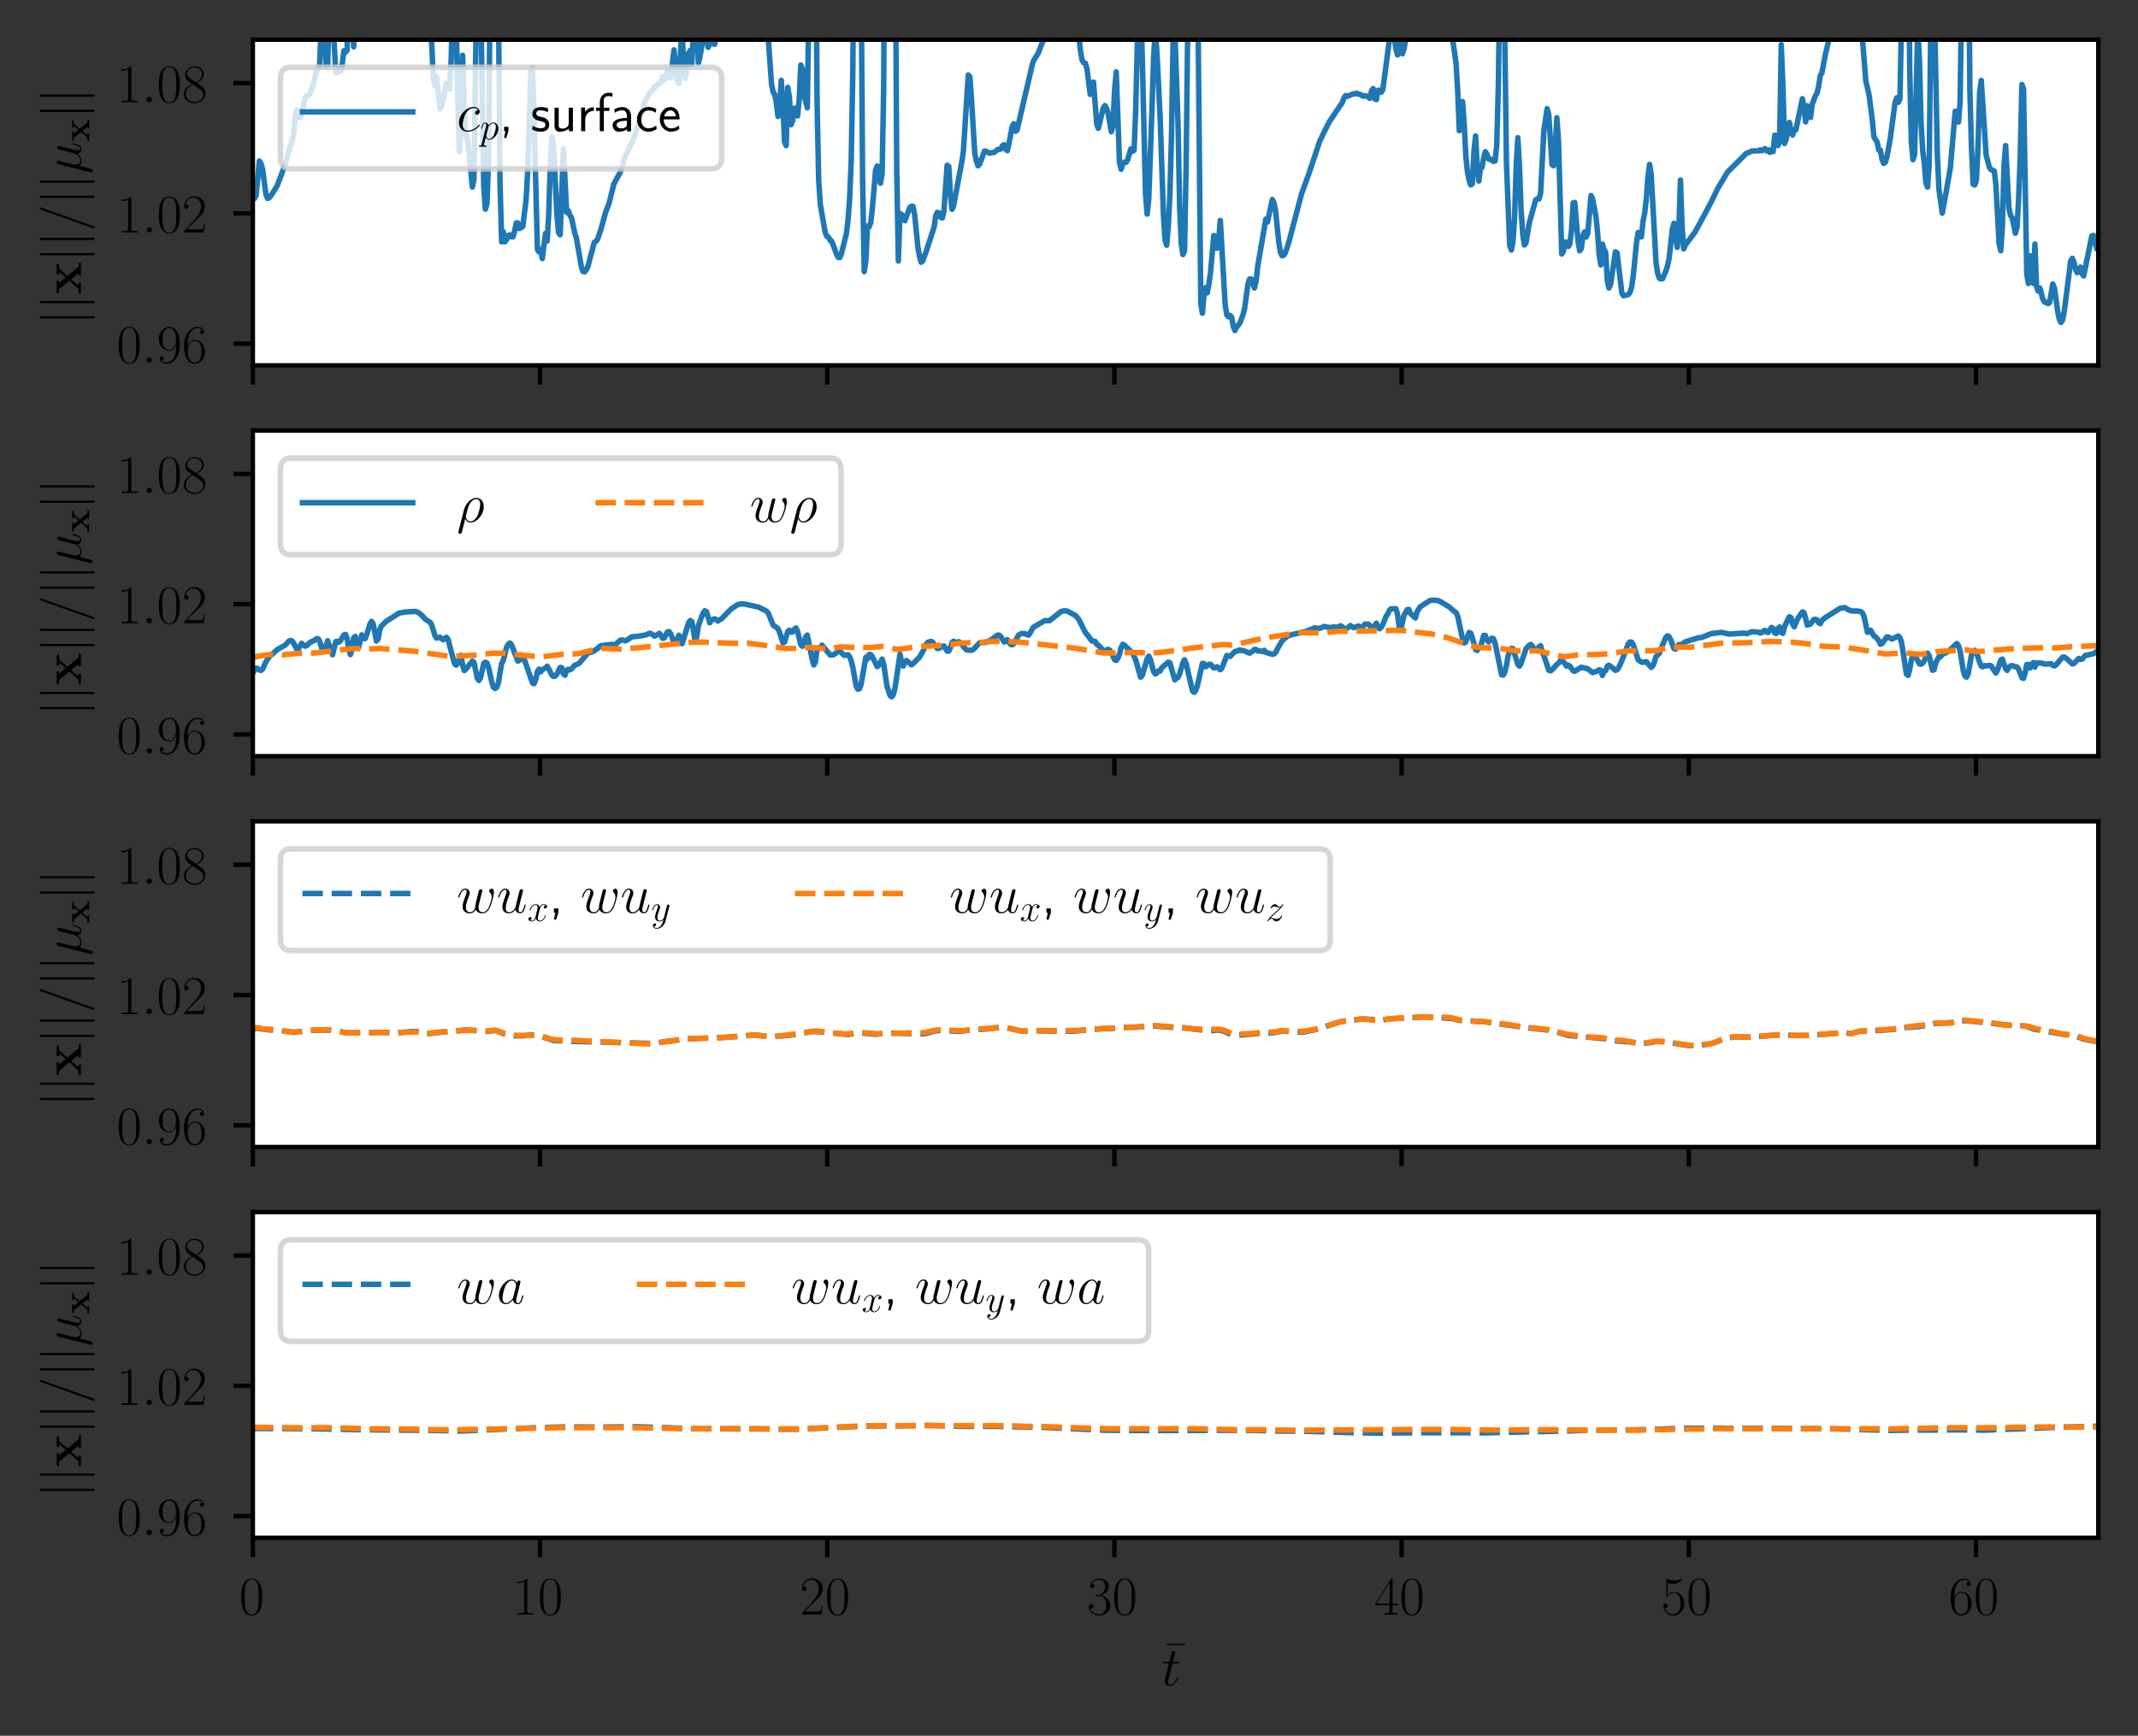 <?xml version="1.0" encoding="utf-8" standalone="no"?>
<!DOCTYPE svg PUBLIC "-//W3C//DTD SVG 1.1//EN"
  "http://www.w3.org/Graphics/SVG/1.1/DTD/svg11.dtd">
<!-- Created with matplotlib (https://matplotlib.org/) -->
<svg height="314.911pt" version="1.1" viewBox="0 0 387.874 314.911" width="387.874pt" xmlns="http://www.w3.org/2000/svg" xmlns:xlink="http://www.w3.org/1999/xlink">
 <rect x="0" y="0" width="387.874" height="314.911" fill="#333333" stroke="none"/>
 <defs>
  <style type="text/css">*{stroke-linecap:butt;stroke-linejoin:round;}</style>
 </defs>
 <g id="figure_1">
  <g id="patch_1">
   <path d="M 0 314.911 
L 387.874 314.911 
L 387.874 0 
L 0 0 
z
" style="fill:none;"/>
  </g>
  <g id="axes_1">
   <g id="patch_2">
    <path d="M 45.874 66.287 
L 380.674 66.287 
L 380.674 7.2 
L 45.874 7.2 
z
" style="fill:#ffffff;"/>
   </g>
   <g id="matplotlib.axis_1">
    <g id="xtick_1">
     <g id="line2d_1">
      <defs>
       <path d="M 0 0 
L 0 3.5 
" id="m022259f71c" style="stroke:#000000;stroke-width:0.8;"/>
      </defs>
      <g>
       <use style="stroke:#000000;stroke-width:0.8;" x="45.874" xlink:href="#m022259f71c" y="66.287"/>
      </g>
     </g>
    </g>
    <g id="xtick_2">
     <g id="line2d_2">
      <g>
       <use style="stroke:#000000;stroke-width:0.8;" x="97.975" xlink:href="#m022259f71c" y="66.287"/>
      </g>
     </g>
    </g>
    <g id="xtick_3">
     <g id="line2d_3">
      <g>
       <use style="stroke:#000000;stroke-width:0.8;" x="150.076" xlink:href="#m022259f71c" y="66.287"/>
      </g>
     </g>
    </g>
    <g id="xtick_4">
     <g id="line2d_4">
      <g>
       <use style="stroke:#000000;stroke-width:0.8;" x="202.177" xlink:href="#m022259f71c" y="66.287"/>
      </g>
     </g>
    </g>
    <g id="xtick_5">
     <g id="line2d_5">
      <g>
       <use style="stroke:#000000;stroke-width:0.8;" x="254.278" xlink:href="#m022259f71c" y="66.287"/>
      </g>
     </g>
    </g>
    <g id="xtick_6">
     <g id="line2d_6">
      <g>
       <use style="stroke:#000000;stroke-width:0.8;" x="306.379" xlink:href="#m022259f71c" y="66.287"/>
      </g>
     </g>
    </g>
    <g id="xtick_7">
     <g id="line2d_7">
      <g>
       <use style="stroke:#000000;stroke-width:0.8;" x="358.481" xlink:href="#m022259f71c" y="66.287"/>
      </g>
     </g>
    </g>
   </g>
   <g id="matplotlib.axis_2">
    <g id="ytick_1">
     <g id="line2d_8">
      <defs>
       <path d="M 0 0 
L -3.5 0 
" id="mb5c267bdd1" style="stroke:#000000;stroke-width:0.8;"/>
      </defs>
      <g>
       <use style="stroke:#000000;stroke-width:0.8;" x="45.874" xlink:href="#mb5c267bdd1" y="62.348"/>
      </g>
     </g>
     <g id="text_1">
      <!-- $\mathdefault{0.96}$ -->
      <g transform="translate(21.163 65.807)scale(0.1 -0.1)">
       <defs>
        <path d="M 42 31.641 
C 42 37.75 41.906 48.125 37.703 56.109 
C 34 63.109 28.094 65.594 22.906 65.594 
C 18.094 65.594 12 63.406 8.203 56.203 
C 4.203 48.719 3.797 39.438 3.797 31.641 
C 3.797 25.953 3.906 17.281 7 9.672 
C 11.297 -0.609 19 -2 22.906 -2 
C 27.5 -2 34.5 -0.109 38.594 9.375 
C 41.594 16.281 42 24.359 42 31.641 
z
M 22.906 -0.406 
C 16.5 -0.406 12.703 5.078 11.297 12.688 
C 10.203 18.562 10.203 27.156 10.203 32.75 
C 10.203 40.438 10.203 46.828 11.5 52.922 
C 13.406 61.391 19 64 22.906 64 
C 27 64 32.297 61.297 34.203 53.125 
C 35.5 47.438 35.594 40.734 35.594 32.75 
C 35.594 26.25 35.594 18.266 34.406 12.375 
C 32.297 1.484 26.406 -0.406 22.906 -0.406 
z
" id="CMR17-48"/>
        <path d="M 18.406 4.797 
C 18.406 7.688 16 9.672 13.594 9.672 
C 10.703 9.672 8.703 7.281 8.703 4.891 
C 8.703 2 11.094 0 13.5 0 
C 16.406 0 18.406 2.391 18.406 4.797 
z
" id="CMMI12-58"/>
        <path d="M 35.203 29.125 
C 35.203 7.25 26.094 0.484 18.594 0.484 
C 16.297 0.484 10.703 0.484 8.406 4.594 
C 11 4.188 12.906 5.578 12.906 8.094 
C 12.906 10.812 10.703 11.703 9.297 11.703 
C 8.406 11.703 5.703 11.297 5.703 7.906 
C 5.703 1.109 11.594 -2 18.797 -2 
C 30.297 -2 42 10.531 42 32.391 
C 42 59.641 30.797 65.297 23.203 65.297 
C 13.297 65.297 3.797 56.688 3.797 43.406 
C 3.797 31.109 11.906 22 22.094 22 
C 30.5 22 34.203 29.734 35.203 33 
z
M 22.297 23.594 
C 19.594 23.594 15.797 24.094 12.703 30.031 
C 10.594 33.891 10.594 38.453 10.594 43.297 
C 10.594 49.156 10.594 53.203 13.406 57.562 
C 14.797 59.641 17.406 63 23.203 63 
C 35 63 35 45.078 35 41.125 
C 35 34.094 31.797 23.594 22.297 23.594 
z
" id="CMR17-57"/>
        <path d="M 10.594 34 
C 10.594 57.656 21.797 63 28.297 63 
C 30.406 63 35.5 62.641 37.5 59 
C 35.906 59 32.906 59 32.906 55.516 
C 32.906 52.828 35.094 51.922 36.5 51.922 
C 37.406 51.922 40.094 52.312 40.094 55.625 
C 40.094 61.781 35.094 65.297 28.203 65.297 
C 16.297 65.297 3.797 52.969 3.797 31 
C 3.797 3.953 15.094 -2 23.094 -2 
C 32.797 -2 42 6.672 42 20.047 
C 42 32.516 33.906 41.594 23.703 41.594 
C 17.594 41.594 13.094 37.609 10.594 30.625 
z
M 23.094 0.391 
C 10.797 0.391 10.797 18.75 10.797 22.438 
C 10.797 29.625 14.203 40 23.5 40 
C 25.203 40 30.094 40 33.406 33.125 
C 35.203 29.219 35.203 25.141 35.203 20.141 
C 35.203 14.75 35.203 10.781 33.094 6.781 
C 30.906 2.672 27.703 0.391 23.094 0.391 
z
" id="CMR17-54"/>
       </defs>
       <use transform="scale(0.996)" xlink:href="#CMR17-48"/>
       <use transform="translate(45.69 0)scale(0.996)" xlink:href="#CMMI12-58"/>
       <use transform="translate(72.788 0)scale(0.996)" xlink:href="#CMR17-57"/>
       <use transform="translate(118.478 0)scale(0.996)" xlink:href="#CMR17-54"/>
      </g>
     </g>
    </g>
    <g id="ytick_2">
     <g id="line2d_9">
      <g>
       <use style="stroke:#000000;stroke-width:0.8;" x="45.874" xlink:href="#mb5c267bdd1" y="38.713"/>
      </g>
     </g>
     <g id="text_2">
      <!-- $\mathdefault{1.02}$ -->
      <g transform="translate(21.163 42.172)scale(0.1 -0.1)">
       <defs>
        <path d="M 26.594 63.406 
C 26.594 65.5 26.5 65.5 25.094 65.5 
C 21.203 61.188 15.297 59.797 9.703 59.797 
C 9.406 59.797 8.906 59.797 8.797 59.5 
C 8.703 59.297 8.703 59.094 8.703 57 
C 11.797 57 17 57.594 21 59.984 
L 21 7.203 
C 21 3.688 20.797 2.5 12.203 2.5 
L 9.203 2.5 
L 9.203 0 
C 14 0 19 0 23.797 0 
C 28.594 0 33.594 0 38.406 0 
L 38.406 2.5 
L 35.406 2.5 
C 26.797 2.5 26.594 3.594 26.594 7.156 
z
" id="CMR17-49"/>
        <path d="M 41.703 15.453 
L 39.906 15.453 
C 38.906 8.375 38.094 7.172 37.703 6.562 
C 37.203 5.766 30 5.766 28.594 5.766 
L 9.406 5.766 
C 13 9.672 20 16.75 28.5 24.953 
C 34.594 30.734 41.703 37.531 41.703 47.422 
C 41.703 59.219 32.297 66 21.797 66 
C 10.797 66 4.094 56.312 4.094 47.344 
C 4.094 43.438 7 42.938 8.203 42.938 
C 9.203 42.938 12.203 43.547 12.203 47.031 
C 12.203 50.109 9.594 51 8.203 51 
C 7.594 51 7 50.906 6.594 50.703 
C 8.5 59.219 14.297 63.406 20.406 63.406 
C 29.094 63.406 34.797 56.516 34.797 47.422 
C 34.797 38.734 29.703 31.25 24 24.75 
L 4.094 2.281 
L 4.094 0 
L 39.297 0 
z
" id="CMR17-50"/>
       </defs>
       <use transform="scale(0.996)" xlink:href="#CMR17-49"/>
       <use transform="translate(45.69 0)scale(0.996)" xlink:href="#CMMI12-58"/>
       <use transform="translate(72.788 0)scale(0.996)" xlink:href="#CMR17-48"/>
       <use transform="translate(118.478 0)scale(0.996)" xlink:href="#CMR17-50"/>
      </g>
     </g>
    </g>
    <g id="ytick_3">
     <g id="line2d_10">
      <g>
       <use style="stroke:#000000;stroke-width:0.8;" x="45.874" xlink:href="#mb5c267bdd1" y="15.078"/>
      </g>
     </g>
     <g id="text_3">
      <!-- $\mathdefault{1.08}$ -->
      <g transform="translate(21.163 18.538)scale(0.1 -0.1)">
       <defs>
        <path d="M 27.203 35.375 
C 33.5 38.547 39.906 43.328 39.906 50.984 
C 39.906 60.016 31.094 65.297 23 65.297 
C 13.906 65.297 5.906 58.734 5.906 49.688 
C 5.906 47.203 6.5 42.922 10.406 39.141 
C 11.406 38.156 15.594 35.172 18.297 33.281 
C 13.797 30.984 3.297 25.531 3.297 14.594 
C 3.297 4.359 13.094 -2 22.797 -2 
C 33.5 -2 42.5 5.656 42.5 15.781 
C 42.5 24.844 36.406 29.016 32.406 31.703 
z
M 14.094 44.094 
C 13.297 44.594 9.297 47.672 9.297 52.359 
C 9.297 58.422 15.594 63 22.797 63 
C 30.703 63 36.5 57.438 36.5 50.969 
C 36.5 41.703 26.094 36.422 25.594 36.422 
C 25.5 36.422 25.406 36.422 24.594 37.031 
z
M 32.5 23.734 
C 34 22.641 38.797 19.375 38.797 13.297 
C 38.797 5.953 31.406 0.391 23 0.391 
C 13.906 0.391 7 6.844 7 14.688 
C 7 22.547 13.094 29.094 20 32.188 
z
" id="CMR17-56"/>
       </defs>
       <use transform="scale(0.996)" xlink:href="#CMR17-49"/>
       <use transform="translate(45.69 0)scale(0.996)" xlink:href="#CMMI12-58"/>
       <use transform="translate(72.788 0)scale(0.996)" xlink:href="#CMR17-48"/>
       <use transform="translate(118.478 0)scale(0.996)" xlink:href="#CMR17-56"/>
      </g>
     </g>
    </g>
    <g id="text_4">
     <!-- $||\mathbf{x}|| / || \mu_\mathbf{x}||$ -->
     <g transform="translate(14.672 58.958)rotate(-90)scale(0.1 -0.1)">
      <defs>
       <path d="M 15.906 71.406 
C 15.906 73.203 15.906 75 13.906 75 
C 11.906 75 11.906 73.203 11.906 71.406 
L 11.906 -21.406 
C 11.906 -23.203 11.906 -25 13.906 -25 
C 15.906 -25 15.906 -23.203 15.906 -21.406 
z
" id="CMSY10-106"/>
       <path d="M 33.703 24.484 
L 45.297 37.734 
C 46.406 39.031 47.297 39.828 55.594 39.828 
L 55.594 44 
C 50 44 49.797 44 46.406 44 
C 43.5 44 39.203 44 36.406 44.094 
L 36.406 39.828 
C 38.297 39.828 40.406 39.328 40.406 38.625 
C 40.406 38.438 39.906 37.734 39.703 37.531 
L 31 27.781 
L 21.094 39.828 
L 25.297 39.828 
L 25.297 44.094 
C 23 44 16.203 44 13.5 44 
C 10.5 44 5.094 44 2.297 44.094 
L 2.297 39.828 
L 9.406 39.828 
L 25 20.906 
L 12 6.266 
C 10.797 4.875 10.094 4.172 1.797 4.172 
L 1.797 0 
C 7.797 0 8 0 11.094 0 
C 14 0 18.203 0 21 -0.094 
L 21 4.172 
C 19.094 4.172 17 4.672 17 5.375 
C 17 5.469 17 5.562 17.703 6.359 
L 27.703 17.625 
L 38.797 4.172 
L 34.594 4.172 
L 34.594 -0.094 
C 37 0 43.703 0 46.5 0 
C 49.5 0 54.797 0 57.594 -0.094 
L 57.594 4.172 
L 50.594 4.172 
z
" id="CMBX12-120"/>
       <path d="M 42.906 71.281 
C 42.906 71.391 43.5 72.906 43.5 73.094 
C 43.5 74.297 42.5 75 41.703 75 
C 41.203 75 40.297 75 39.5 72.797 
L 6 -21.297 
C 6 -21.406 5.406 -22.891 5.406 -23.094 
C 5.406 -24.297 6.406 -25 7.203 -25 
C 7.797 -25 8.703 -24.891 9.406 -22.797 
z
" id="CMMI12-61"/>
       <path d="M 14.406 2.188 
C 16.906 -0.094 20.594 -1 24 -1 
C 30.406 -1 34.797 3.25 37.094 6.328 
C 38.094 1.078 42.297 -1 45.797 -1 
C 48.797 -1 51.203 0.781 53 4.328 
C 54.594 7.703 56 13.734 56 14.109 
C 56 14.609 55.594 15 55 15 
C 54.094 15 54 14.5 53.594 13.031 
C 52.094 7.203 50.203 1 46.094 1 
C 43.203 1 43 3.578 43 5.594 
C 43 7.875 43.906 11.484 44.594 14.469 
L 47.406 25.234 
C 47.797 27.141 48.906 31.609 49.406 33.422 
C 50 35.812 51.094 40.109 51.094 40.5 
C 51.094 42 49.906 43 48.406 43 
C 47.5 43 45.406 42.594 44.594 39.609 
L 37.594 11.875 
C 37.094 9.875 37.094 9.672 35.797 8.078 
C 34.594 6.391 30.703 1 24.406 1 
C 18.797 1 17 5.094 17 9.766 
C 17 12.672 17.906 16.156 18.297 17.859 
L 22.797 35.828 
C 23.297 37.719 24.094 40.906 24.094 41.516 
C 24.094 43.109 22.797 44 21.5 44 
C 20.594 44 18.406 43.703 17.594 40.5 
L 3.094 -17.297 
C 3 -17.797 2.797 -18.391 2.797 -19 
C 2.797 -20.5 4 -21.5 5.5 -21.5 
C 8.406 -21.5 9 -19.188 9.703 -16.406 
z
" id="CMMI12-22"/>
      </defs>
      <use transform="scale(0.996)" xlink:href="#CMSY10-106"/>
      <use transform="translate(27.674 0)scale(0.996)" xlink:href="#CMSY10-106"/>
      <use transform="translate(55.348 0)scale(0.996)" xlink:href="#CMBX12-120"/>
      <use transform="translate(114.501 0)scale(0.996)" xlink:href="#CMSY10-106"/>
      <use transform="translate(142.175 0)scale(0.996)" xlink:href="#CMSY10-106"/>
      <use transform="translate(169.85 0)scale(0.996)" xlink:href="#CMMI12-61"/>
      <use transform="translate(218.624 0)scale(0.996)" xlink:href="#CMSY10-106"/>
      <use transform="translate(246.299 0)scale(0.996)" xlink:href="#CMSY10-106"/>
      <use transform="translate(273.973 0)scale(0.996)" xlink:href="#CMMI12-22"/>
      <use transform="translate(332.664 -14.944)scale(0.697)" xlink:href="#CMBX12-120"/>
      <use transform="translate(374.569 0)scale(0.996)" xlink:href="#CMSY10-106"/>
      <use transform="translate(402.243 0)scale(0.996)" xlink:href="#CMSY10-106"/>
     </g>
    </g>
   </g>
   <g id="line2d_11">
    <path clip-path="url(#p1084812a9c)" d="M 45.874 34.188 
L 46.169 36.022 
L 46.464 35.478 
L 47.054 29.207 
L 47.349 29.688 
L 47.644 30.729 
L 48.234 35.228 
L 48.529 35.995 
L 48.824 35.906 
L 49.414 35.099 
L 50.299 33.662 
L 51.479 30.535 
L 52.069 28.685 
L 52.659 26.465 
L 52.954 25.781 
L 53.249 24.466 
L 53.543 21.2 
L 53.838 19.89 
L 54.133 20.431 
L 54.428 21.352 
L 54.723 20.81 
L 55.313 17.934 
L 55.608 17.367 
L 55.903 17.376 
L 56.198 17.083 
L 56.788 15.541 
L 57.378 13.065 
L 57.968 12.063 
L 58.513 -1 
M 58.597 -1 
L 59.148 12.199 
L 59.443 12.334 
L 59.752 -1 
M 60.496 -1 
L 60.623 7.812 
L 60.918 13.162 
L 61.213 13.122 
L 61.508 12.661 
L 61.803 12.955 
L 62.098 11.575 
L 62.393 9.211 
L 62.688 9.462 
L 62.983 9.104 
L 63.087 -1 
M 63.831 -1 
L 63.868 2.51 
L 64.163 8.493 
L 64.458 3.38 
L 64.528 -1 
M 65.025 -1 
L 65.048 0.179 
L 65.343 6.324 
L 65.638 5.927 
L 65.933 3.899 
L 66.228 3.296 
L 66.523 4.44 
L 66.817 2.787 
L 67.112 0.433 
L 67.407 -0.567 
L 67.702 2.132 
L 67.797 -1 
M 68.844 -1 
L 68.882 0.073 
L 69.177 -0.742 
L 69.483 -1 
M 76.304 -1 
L 76.847 1.63 
L 77.142 2.04 
L 77.437 2.225 
L 78.027 4.244 
L 78.322 8.019 
L 78.617 14.212 
L 78.912 15.56 
L 79.207 13.865 
L 79.797 19.777 
L 80.091 19.298 
L 80.386 18.247 
L 80.976 15.096 
L 81.271 15.034 
L 81.566 16.18 
L 81.861 10.658 
L 82.138 -1 
M 82.609 -1 
L 82.746 2.485 
L 83.041 17.977 
L 83.336 27.488 
L 83.631 22.931 
L 83.926 10.033 
L 84.221 19.079 
L 84.516 24.444 
L 84.811 25.245 
L 85.401 30.814 
L 85.696 33.93 
L 85.991 32.513 
L 86.454 -1 
M 87.202 -1 
L 87.761 33.812 
L 88.056 37.951 
L 88.351 36.922 
L 88.646 28.781 
L 88.9 -1 
M 90.417 -1 
L 90.711 33.038 
L 91.006 43.884 
L 91.301 42.034 
L 91.596 43.863 
L 91.891 43.49 
L 92.186 42.748 
L 92.481 42.603 
L 92.776 42.965 
L 93.071 42.978 
L 93.365 41.929 
L 93.66 40.448 
L 93.955 40.457 
L 94.25 41.471 
L 94.84 41.101 
L 95.43 36.388 
L 95.725 31.407 
L 96.315 12.869 
L 96.61 12.398 
L 96.905 21.739 
L 97.495 45.222 
L 97.79 45.715 
L 98.085 45.239 
L 98.38 46.916 
L 98.97 42.351 
L 99.265 43.723 
L 99.56 38.69 
L 99.855 28.902 
L 100.15 24.853 
L 100.445 26.721 
L 101.035 38.871 
L 101.33 42.205 
L 101.625 42.59 
L 102.215 27.011 
L 102.805 38.563 
L 103.1 38.223 
L 103.395 39.069 
L 103.69 39.543 
L 104.28 42.312 
L 104.575 43.202 
L 105.165 46.622 
L 105.46 48.381 
L 105.755 49.241 
L 106.05 49.32 
L 106.345 48.983 
L 106.64 48.406 
L 107.819 43.955 
L 108.114 43.804 
L 108.409 43.401 
L 108.999 41.681 
L 109.884 38.466 
L 110.474 36.945 
L 111.064 34.621 
L 111.359 33.397 
L 112.539 31.219 
L 113.129 29.4 
L 113.424 28.399 
L 114.899 25.224 
L 115.784 22.638 
L 116.964 18.536 
L 117.554 17.369 
L 117.849 16.886 
L 118.439 16.257 
L 118.734 15.774 
L 119.029 15.62 
L 119.619 14.995 
L 119.914 14.909 
L 120.208 13.855 
L 120.503 14.461 
L 120.798 14.19 
L 121.093 12.877 
L 121.388 13.061 
L 121.683 14.125 
L 122.273 9.045 
L 122.863 14.752 
L 123.158 15.197 
L 123.748 4.435 
L 124.043 13.265 
L 124.338 14.242 
L 124.928 9.637 
L 125.223 9.149 
L 125.518 11.603 
L 125.813 5.12 
L 125.888 -1 
M 126.359 -1 
L 126.403 2.13 
L 126.698 11.445 
L 126.993 10.277 
L 127.878 5.257 
L 128.173 6.296 
L 128.468 8.594 
L 128.763 7.898 
L 129.058 7.94 
L 129.353 7.366 
L 129.648 8.043 
L 129.943 6.483 
L 130.238 6.892 
L 130.533 6.706 
L 131.123 5.401 
L 132.008 2.123 
L 133.188 -0.403 
L 133.671 -1 
M 137.688 -1 
L 138.497 4.564 
L 138.792 5.675 
L 139.087 6.035 
L 139.382 7.063 
L 139.972 15.276 
L 140.267 16.719 
L 140.562 17.179 
L 140.857 18.783 
L 141.152 21.131 
L 141.447 18.985 
L 141.742 14.576 
L 142.037 19.049 
L 142.332 25.721 
L 142.627 26.422 
L 142.922 15.836 
L 143.217 17.643 
L 143.512 22.617 
L 143.807 21.859 
L 144.102 19.643 
L 144.397 19.821 
L 144.692 21.03 
L 144.987 18.06 
L 145.282 11.787 
L 145.577 12.529 
L 145.872 17.189 
L 146.462 19.558 
L 146.784 -1 
M 148.099 -1 
L 148.231 18.544 
L 148.526 32.72 
L 148.821 37.101 
L 149.706 42.17 
L 150.001 42.89 
L 150.296 42.997 
L 150.591 43.595 
L 150.886 43.752 
L 151.771 46.113 
L 152.066 46.699 
L 152.361 46.718 
L 152.656 46.011 
L 153.541 42.418 
L 153.836 40.036 
L 154.131 36.22 
L 154.426 29.142 
L 154.721 12.642 
L 154.829 -1 
M 156.254 -1 
L 156.491 32.408 
L 156.786 49.288 
L 157.081 47.344 
L 157.376 41.022 
L 157.671 41.159 
L 157.966 40.392 
L 158.261 37.857 
L 158.851 30.877 
L 159.146 30.103 
L 159.736 33.242 
L 160.031 31.535 
L 160.325 15.568 
L 160.398 -1 
M 162.495 -1 
L 162.685 30.899 
L 162.98 47.346 
L 163.275 38.756 
L 163.57 38.898 
L 164.16 40.039 
L 165.045 37.679 
L 165.34 37.434 
L 165.635 37.433 
L 165.93 38.913 
L 166.52 44.796 
L 166.815 46.519 
L 167.11 47.576 
L 167.405 47.344 
L 167.995 45.712 
L 169.47 41.18 
L 169.765 39.094 
L 170.06 38.518 
L 170.355 38.619 
L 170.65 39.431 
L 170.945 39.555 
L 171.24 38.377 
L 171.83 29.982 
L 172.125 30.185 
L 172.42 35.231 
L 172.715 37.975 
L 173.01 37.318 
L 173.6 34.1 
L 174.484 29.431 
L 174.779 27.399 
L 175.664 13.6 
L 175.959 13.934 
L 176.254 18.11 
L 176.844 27.825 
L 177.139 29.246 
L 177.434 30.082 
L 177.729 29.767 
L 178.614 27.401 
L 178.909 27.463 
L 179.499 27.778 
L 180.384 27.63 
L 180.974 27.145 
L 181.564 27.046 
L 181.859 26.423 
L 182.154 26.261 
L 182.449 27.061 
L 182.744 27.344 
L 183.039 26.094 
L 183.629 22.97 
L 183.924 22.449 
L 184.219 23.82 
L 184.514 23.615 
L 187.168 12.187 
L 187.463 11.1 
L 188.348 9.646 
L 189.233 7.375 
L 189.528 6.142 
L 189.823 5.605 
L 190.118 6.013 
L 190.413 5.53 
L 190.708 4.658 
L 191.298 3.659 
L 191.593 3.018 
L 191.888 2.671 
L 193.068 2.142 
L 193.658 1.288 
L 193.953 1.958 
L 194.248 3.171 
L 194.543 3.808 
L 195.133 4.099 
L 195.428 4.734 
L 195.723 6.495 
L 196.018 9.245 
L 196.313 10.9 
L 196.608 11.38 
L 196.903 11.459 
L 197.198 12.486 
L 197.788 17.119 
L 198.083 15.381 
L 198.378 14.891 
L 198.968 22.546 
L 199.263 23.282 
L 200.148 19.618 
L 200.443 19.155 
L 200.737 19.607 
L 201.032 20.53 
L 201.622 23.895 
L 201.917 22.777 
L 202.212 16.203 
L 202.507 13.046 
L 203.097 29.505 
L 203.392 30.708 
L 203.687 29.748 
L 203.982 29.412 
L 204.277 29.475 
L 204.572 28.992 
L 205.162 27.007 
L 205.457 27.445 
L 205.752 27.228 
L 206.047 19.588 
L 206.55 -1 
M 206.958 -1 
L 207.817 35.157 
L 208.112 38.84 
L 208.407 36.141 
L 208.997 19.547 
L 209.292 10.23 
L 209.587 5.725 
L 209.882 9.348 
L 210.472 21.267 
L 211.062 38.795 
L 211.357 43.557 
L 211.652 44.485 
L 211.947 41.09 
L 212.242 35.327 
L 212.537 24.543 
L 212.832 6.721 
L 213.127 5.244 
L 213.717 22.372 
L 214.011 37.711 
L 214.306 44.199 
L 214.601 46.178 
L 214.896 45.591 
L 215.191 29.724 
L 215.543 -1 
M 217.305 -1 
L 217.846 55.024 
L 218.141 56.834 
L 218.436 53.353 
L 218.731 52.161 
L 219.026 53.124 
L 219.321 51.574 
L 219.616 49.374 
L 220.206 42.735 
L 220.501 42.978 
L 220.796 45.038 
L 221.091 43.523 
L 221.386 39.993 
L 222.271 55.307 
L 222.566 57.145 
L 222.861 57.481 
L 223.156 57.211 
L 223.451 57.557 
L 223.746 59.218 
L 224.041 59.969 
L 224.336 59.362 
L 224.926 58.639 
L 225.516 57.089 
L 225.811 55.892 
L 226.401 51.536 
L 226.696 50.622 
L 226.991 50.618 
L 227.58 52.256 
L 227.875 50.979 
L 228.17 48.336 
L 229.645 39.749 
L 229.94 40.296 
L 230.825 36.197 
L 231.12 36.778 
L 231.415 38.275 
L 232.005 44.02 
L 232.3 45.771 
L 232.595 46.398 
L 232.89 46.303 
L 233.185 45.85 
L 233.775 44.103 
L 236.135 35.129 
L 237.315 31.917 
L 238.495 28.414 
L 239.38 25.727 
L 240.265 23.863 
L 241.149 22.113 
L 243.509 18.609 
L 243.804 17.801 
L 244.099 17.344 
L 244.394 17.496 
L 245.279 17.125 
L 245.574 17.007 
L 245.869 17.027 
L 246.164 16.911 
L 246.459 17.093 
L 246.754 17.132 
L 247.344 17.465 
L 247.639 17.367 
L 247.934 17.417 
L 248.524 17.842 
L 248.819 16.476 
L 249.114 16.066 
L 249.409 17.937 
L 249.704 18.065 
L 249.999 16.397 
L 250.294 16.359 
L 250.589 16.735 
L 250.884 16.197 
L 252.064 7.199 
L 252.359 6.312 
L 252.949 6.749 
L 253.244 8.86 
L 253.539 9.968 
L 253.693 -1 
M 254.215 -1 
L 254.423 9.753 
L 254.718 8.841 
L 255.308 5.502 
L 255.898 7.103 
L 256.193 3.985 
L 256.488 5.4 
L 257.078 3.741 
L 257.373 2.337 
L 258.553 -0.657 
L 258.762 -1 
M 261.991 -1 
L 262.388 0.471 
L 262.978 3.127 
L 264.158 11.472 
L 264.453 16.514 
L 264.748 23.716 
L 265.338 18.426 
L 265.633 22.449 
L 265.928 28.32 
L 266.223 31.15 
L 266.518 32.676 
L 266.813 33.552 
L 267.108 33.319 
L 267.403 27.466 
L 267.697 24.666 
L 267.992 30.152 
L 268.287 32.835 
L 268.582 30.5 
L 268.877 30.348 
L 269.172 28.59 
L 269.467 27.532 
L 269.762 27.999 
L 270.057 28.818 
L 270.352 28.962 
L 270.647 28.924 
L 270.942 29.28 
L 271.237 29.195 
L 271.532 26.422 
L 271.827 15.706 
L 272.049 -1 
M 272.896 -1 
L 273.302 29.701 
L 273.892 44.501 
L 274.187 45.364 
L 274.482 43.895 
L 274.777 39.461 
L 275.072 29.955 
L 275.367 24.987 
L 275.662 30.099 
L 275.957 38.02 
L 276.252 42.512 
L 276.547 44.446 
L 276.842 44.09 
L 277.432 40.467 
L 278.612 36.25 
L 278.907 36.073 
L 279.202 36.111 
L 279.497 35.004 
L 280.087 23.69 
L 280.677 19.718 
L 280.971 20.753 
L 281.561 29.859 
L 281.856 30.074 
L 282.151 26.553 
L 282.446 21.363 
L 282.741 25.637 
L 283.331 46.082 
L 283.626 45.603 
L 283.921 43.895 
L 284.216 43.949 
L 284.511 44.713 
L 284.806 44.279 
L 285.101 41.799 
L 285.396 36.808 
L 285.691 36.725 
L 286.281 43.641 
L 286.576 45.5 
L 286.871 45.11 
L 287.166 42.786 
L 287.461 42.067 
L 287.756 43.002 
L 288.051 42.298 
L 288.641 35.474 
L 288.936 36.168 
L 289.526 39.181 
L 289.821 42.082 
L 290.116 46.205 
L 290.411 48.057 
L 290.706 44.269 
L 291.001 45.277 
L 291.296 45.742 
L 291.591 50.849 
L 291.886 52.249 
L 292.181 51.642 
L 293.066 45.694 
L 293.361 45.87 
L 294.245 53.213 
L 294.54 53.661 
L 295.13 53.519 
L 295.425 53.439 
L 295.72 53.01 
L 296.015 52.094 
L 296.31 49.973 
L 296.9 43.995 
L 297.195 42.173 
L 297.785 42.964 
L 298.08 40.128 
L 298.375 38.688 
L 298.67 36.087 
L 298.965 32.151 
L 299.26 29.829 
L 299.555 31.6 
L 300.44 47.675 
L 300.735 49.569 
L 301.03 50.479 
L 301.325 50.6 
L 301.62 50.561 
L 302.21 49.191 
L 302.505 48.294 
L 302.8 46.943 
L 303.39 41.617 
L 303.685 40.519 
L 304.275 44.887 
L 304.57 41.77 
L 304.865 32.661 
L 305.16 41.014 
L 305.455 45.151 
L 305.75 44.462 
L 307.52 42.084 
L 308.994 39.381 
L 310.469 36.601 
L 311.649 34.154 
L 313.419 31.203 
L 316.369 28.277 
L 316.664 27.918 
L 317.844 27.39 
L 319.024 27.368 
L 319.319 27.196 
L 319.614 27.353 
L 320.204 26.967 
L 320.499 27.381 
L 320.793 27.19 
L 321.088 27.639 
L 321.383 27.183 
L 321.678 27.507 
L 321.973 24.523 
L 322.268 24.566 
L 322.563 26.402 
L 322.858 25.663 
L 323.153 8.099 
L 323.448 15.274 
L 323.743 26.033 
L 324.038 25.323 
L 324.628 22.21 
L 324.923 23.726 
L 325.218 24.488 
L 325.513 23.488 
L 325.808 23.567 
L 326.988 17.906 
L 327.283 19.505 
L 327.578 22.114 
L 327.873 19.197 
L 328.168 20.914 
L 328.463 21.326 
L 328.758 18.958 
L 329.348 17.36 
L 329.643 16.899 
L 329.938 15.642 
L 330.233 13.716 
L 330.528 13.259 
L 331.118 10.054 
L 332.888 2.705 
L 333.478 0.554 
L 334.068 -0.433 
L 334.573 -1 
M 336.782 -1 
L 337.312 3.933 
L 337.902 7.318 
L 338.492 14.646 
L 339.082 17.216 
L 339.672 21.749 
L 339.967 24.861 
L 340.557 25.79 
L 340.852 27.251 
L 341.147 27.265 
L 341.442 28.929 
L 341.737 29.647 
L 342.032 29.442 
L 342.327 28.461 
L 342.917 25.245 
L 343.802 18.592 
L 344.097 17.748 
L 344.392 18.566 
L 344.687 17.933 
L 345.058 -1 
M 346.355 -1 
L 346.457 12.542 
L 346.752 25.725 
L 347.047 28.968 
L 347.342 28.09 
L 347.931 4.709 
L 348.226 11.014 
L 348.521 22.404 
L 348.816 27.353 
L 349.111 29.66 
L 349.406 33.257 
L 349.701 33.941 
L 349.996 29.648 
L 350.338 -1 
M 350.899 -1 
L 351.471 28.181 
L 351.766 34.341 
L 352.356 38.676 
L 352.946 35.547 
L 353.831 30.444 
L 354.716 20.18 
L 355.011 20.467 
L 355.306 22.148 
L 355.601 18.447 
L 355.878 -1 
M 357.246 -1 
L 357.371 16.281 
L 357.666 26.868 
L 357.961 33.408 
L 358.256 33.56 
L 358.551 32.708 
L 358.846 26.667 
L 359.141 16.82 
L 359.436 14.588 
L 360.321 28.098 
L 360.91 30.373 
L 361.205 30.768 
L 361.795 31.023 
L 362.09 33.494 
L 362.68 44.198 
L 362.975 45.49 
L 363.27 41.114 
L 363.565 29.986 
L 363.86 26.414 
L 364.45 37.705 
L 364.745 39.087 
L 365.04 39.475 
L 365.63 42.305 
L 365.925 41.228 
L 366.22 36.028 
L 366.515 28.185 
L 366.81 15.331 
L 367.105 16.144 
L 367.695 49.715 
L 367.99 51.432 
L 368.285 46.402 
L 368.58 49.691 
L 368.875 51.398 
L 369.17 44.279 
L 369.465 51.996 
L 369.76 52.802 
L 370.055 52.239 
L 370.645 54.358 
L 370.94 54.832 
L 371.235 54.833 
L 371.53 55.09 
L 371.825 54.914 
L 372.415 51.519 
L 372.71 52.25 
L 373.3 56.473 
L 373.595 57.891 
L 373.89 58.503 
L 374.185 58.102 
L 374.479 56.615 
L 375.659 47.371 
L 375.954 46.861 
L 376.249 47.562 
L 376.544 48.825 
L 376.839 49.482 
L 377.429 48.455 
L 377.724 49.677 
L 378.019 50.066 
L 379.494 42.803 
L 379.789 42.711 
L 380.379 45.15 
L 380.674 45.076 
L 380.674 45.076 
" style="fill:none;stroke:#1f77b4;stroke-linecap:square;"/>
   </g>
   <g id="patch_3">
    <path d="M 45.874 66.287 
L 45.874 7.2 
" style="fill:none;stroke:#000000;stroke-linecap:square;stroke-linejoin:miter;stroke-width:0.8;"/>
   </g>
   <g id="patch_4">
    <path d="M 380.674 66.287 
L 380.674 7.2 
" style="fill:none;stroke:#000000;stroke-linecap:square;stroke-linejoin:miter;stroke-width:0.8;"/>
   </g>
   <g id="patch_5">
    <path d="M 45.874 66.287 
L 380.674 66.287 
" style="fill:none;stroke:#000000;stroke-linecap:square;stroke-linejoin:miter;stroke-width:0.8;"/>
   </g>
   <g id="patch_6">
    <path d="M 45.874 7.2 
L 380.674 7.2 
" style="fill:none;stroke:#000000;stroke-linecap:square;stroke-linejoin:miter;stroke-width:0.8;"/>
   </g>
   <g id="legend_1">
    <g id="patch_7">
     <path d="M 52.874 30.649 
L 128.937 30.649 
Q 130.937 30.649 130.937 28.649 
L 130.937 14.2 
Q 130.937 12.2 128.937 12.2 
L 52.874 12.2 
Q 50.874 12.2 50.874 14.2 
L 50.874 28.649 
Q 50.874 30.649 52.874 30.649 
z
" style="fill:#ffffff;opacity:0.8;stroke:#cccccc;stroke-linejoin:miter;"/>
    </g>
    <g id="line2d_12">
     <path d="M 54.874 20.298 
L 74.874 20.298 
" style="fill:none;stroke:#1f77b4;stroke-linecap:square;"/>
    </g>
    <g id="line2d_13"/>
    <g id="text_5">
     <!-- $c_p$, surface -->
     <g transform="translate(82.874 23.798)scale(0.1 -0.1)">
      <defs>
       <path d="M 39.094 37.984 
C 37.203 37.984 36.297 37.984 34.906 36.797 
C 34.297 36.297 33.203 34.797 33.203 33.203 
C 33.203 31.203 34.703 30 36.594 30 
C 39 30 41.703 31.938 41.703 35.812 
C 41.703 40.438 37.094 44 30.203 44 
C 17.094 44 4 29.734 4 15.562 
C 4 6.891 9.406 -1 19.594 -1 
C 33.203 -1 41.797 9.719 41.797 11.031 
C 41.797 11.625 41.203 12.125 40.797 12.125 
C 40.5 12.125 40.406 12.031 39.5 11.141 
C 33.094 2.531 23.594 1 19.797 1 
C 12.906 1 10.703 6.969 10.703 11.938 
C 10.703 15.438 12.406 25.078 16 31.859 
C 18.594 36.531 24 41.906 30.297 41.906 
C 31.594 41.906 37.094 41.906 39.094 37.984 
z
" id="CMMI12-99"/>
       <path d="M 4.297 -12.328 
C 3.594 -15.312 3.203 -16.109 -0.906 -16.109 
C -2.094 -16.109 -3.094 -16.109 -3.094 -18 
C -3.094 -18.203 -3 -19 -1.906 -19 
C -0.594 -19 0.797 -19 2.094 -19 
L 6.406 -19 
C 8.5 -19 13.594 -19 15.703 -19 
C 16.297 -19 17.5 -19 17.5 -17.203 
C 17.5 -16.109 16.797 -16.109 15.094 -16.109 
C 10.5 -16.109 10.203 -15.422 10.203 -14.641 
C 10.203 -13.453 14.703 3.422 15.297 5.688 
C 16.406 2.891 19.094 -1 24.297 -1 
C 35.594 -1 47.797 13.672 47.797 28.344 
C 47.797 37.516 42.594 44 35.094 44 
C 28.703 44 23.297 37.812 22.203 36.422 
C 21.406 41.406 17.5 44 13.5 44 
C 10.594 44 8.297 42.609 6.406 38.812 
C 4.594 35.219 3.203 29.141 3.203 28.734 
C 3.203 28.344 3.594 27.844 4.297 27.844 
C 5.094 27.844 5.203 27.938 5.797 30.234 
C 7.297 36.125 9.203 42.016 13.203 42.016 
C 15.5 42.016 16.297 40.422 16.297 37.453 
C 16.297 35.078 16 34.078 15.594 32.297 
z
M 21.594 31.141 
C 22.297 33.922 25.094 36.828 26.703 38.219 
C 27.797 39.219 31.094 42.016 34.906 42.016 
C 39.297 42.016 41.297 37.625 41.297 32.438 
C 41.297 27.641 38.5 16.359 36 11.172 
C 33.5 5.781 28.906 1 24.297 1 
C 17.5 1 16.406 9.578 16.406 9.984 
C 16.406 10.281 16.594 11.078 16.703 11.578 
z
" id="CMMI12-112"/>
       <path d="M 17 0.094 
L 17 7.969 
L 9 7.969 
L 9 0 
L 11.5 0 
L 8.906 -12.5 
L 12.906 -12.5 
z
" id="CMSS17-44"/>
       <path d="M 32.203 41.047 
C 26.297 43.859 21.703 43.859 18.703 43.859 
C 11.594 43.859 3.094 41.375 3.094 31.297 
C 3.094 21.234 14.094 19.031 17.094 18.422 
C 21.703 17.531 26.797 16.531 26.797 11.562 
C 26.797 5.266 19.594 5.266 18.297 5.266 
C 14.297 5.266 8.797 6.359 3.797 9.969 
L 2.594 3.281 
C 8.297 0 13.797 -1 18.406 -1 
C 30.703 -1 33.797 6.5 33.797 12.203 
C 33.797 17.094 31 20.391 29.094 21.891 
C 25.797 24.5 24.594 24.797 16.406 26.5 
C 15 26.703 10.094 27.797 10.094 32.281 
C 10.094 38 16.406 38 17.797 38 
C 24.297 38 28.297 35.984 31 34.5 
z
" id="CMSS17-115"/>
       <path d="M 40.906 42.797 
L 33.297 42.797 
L 33.297 15.188 
C 33.297 7.781 27.906 4.781 22.203 4.781 
C 15.594 4.781 15 6.984 15 11.078 
L 15 42.797 
L 7.406 42.797 
L 7.406 10.594 
C 7.406 2.797 10.094 -1 17 -1 
C 20.406 -1 28.094 -0.203 33.5 4.781 
L 33.5 0 
L 40.906 0 
z
" id="CMSS17-117"/>
       <path d="M 14.906 21.297 
C 14.906 30.703 21.797 37 30.594 37 
L 30.594 43.578 
C 24.203 43.578 18.203 40.391 14.594 35.203 
L 14.594 43.094 
L 7.5 43.094 
L 7.5 0 
L 14.906 0 
z
" id="CMSS17-114"/>
       <path d="M 16.797 37 
L 26.906 37 
L 26.906 42.766 
L 16.594 42.766 
L 16.594 55.609 
C 16.594 62.719 22 63.938 25.094 63.938 
C 26.094 63.938 28.906 63.938 32.5 62.641 
L 32.5 69.203 
C 30.203 69.703 27.406 70 25.203 70 
C 15.906 70 9.406 62.391 9.406 52.484 
L 9.406 42.766 
L 2.5 42.766 
L 2.5 37 
L 9.406 37 
L 9.406 0 
L 16.797 0 
z
" id="CMSS17-102"/>
       <path d="M 37.594 27.984 
C 37.594 37.375 30.906 43.875 21.906 43.875 
C 17.5 43.875 12.703 43.078 7.203 39.891 
L 7.797 33.359 
C 10.297 35.125 14.594 38 21.797 38 
C 26.906 38 30 34.062 30 27.844 
L 30 24 
C 14 24 4 19.344 4 11.344 
C 4 7.203 6.5 -1 14.797 -1 
C 16.297 -1 24.406 -1 30.203 3.391 
L 30.203 -0.297 
L 37.594 -0.297 
z
M 30 12.75 
C 30 10.953 30 8.562 27 6.781 
C 24.406 5.078 21.094 5.078 19.703 5.078 
C 14.703 5.078 11.297 7.984 11.297 11.625 
C 11.297 18.922 26.906 18.922 30 18.922 
z
" id="CMSS17-97"/>
       <path d="M 38.5 39.703 
C 38.5 40.391 33.906 42.406 32.703 42.797 
C 29.406 44 25.203 44 24.094 44 
C 11.094 44 3.297 32.703 3.297 21.297 
C 3.297 9.297 12 -1 23.703 -1 
C 30.406 -1 35.203 1.188 39.094 3.781 
L 38.5 10.375 
C 34.203 7.078 29.203 5.266 23.797 5.266 
C 16 5.266 10.906 12.094 10.906 21.391 
C 10.906 28.609 14.203 37.719 24.203 37.719 
C 29.703 37.719 32.797 36.609 37.406 33.516 
z
" id="CMSS17-99"/>
       <path d="M 39.094 21.516 
C 39.094 24.844 38.906 31.297 35.703 36.641 
C 32.203 42.391 26.5 44 22.203 44 
C 11.797 44 3 34.188 3 21.484 
C 3 9.094 12.094 -1 23.594 -1 
C 28.094 -1 33.594 0.297 38.594 3.875 
C 38.594 4.281 38.406 6.469 38.297 6.562 
C 38.297 6.766 38 9.844 38 10.25 
C 33.203 6.359 27.703 5.078 23.703 5.078 
C 17.297 5.078 10.406 10.422 10.094 21.516 
z
M 10.906 27 
C 12.203 32.562 16.594 37.828 22.203 37.828 
C 23.703 37.828 30.703 37.828 32.5 27 
z
" id="CMSS17-101"/>
      </defs>
      <use transform="scale(0.996)" xlink:href="#CMMI12-99"/>
      <use transform="translate(41.983 -14.944)scale(0.697)" xlink:href="#CMMI12-112"/>
      <use transform="translate(76.753 0)scale(0.996)" xlink:href="#CMSS17-44"/>
      <use transform="translate(134.006 0)scale(0.996)" xlink:href="#CMSS17-115"/>
      <use transform="translate(169.92 0)scale(0.996)" xlink:href="#CMSS17-117"/>
      <use transform="translate(218.125 0)scale(0.996)" xlink:href="#CMSS17-114"/>
      <use transform="translate(250.034 0)scale(0.996)" xlink:href="#CMSS17-102"/>
      <use transform="translate(278.661 0)scale(0.996)" xlink:href="#CMSS17-97"/>
      <use transform="translate(323.583 0)scale(0.996)" xlink:href="#CMSS17-99"/>
      <use transform="translate(365.222 0)scale(0.996)" xlink:href="#CMSS17-101"/>
     </g>
    </g>
   </g>
  </g>
  <g id="axes_2">
   <g id="patch_8">
    <path d="M 45.874 137.191 
L 380.674 137.191 
L 380.674 78.104 
L 45.874 78.104 
z
" style="fill:#ffffff;"/>
   </g>
   <g id="matplotlib.axis_3">
    <g id="xtick_8">
     <g id="line2d_14">
      <g>
       <use style="stroke:#000000;stroke-width:0.8;" x="45.874" xlink:href="#m022259f71c" y="137.191"/>
      </g>
     </g>
    </g>
    <g id="xtick_9">
     <g id="line2d_15">
      <g>
       <use style="stroke:#000000;stroke-width:0.8;" x="97.975" xlink:href="#m022259f71c" y="137.191"/>
      </g>
     </g>
    </g>
    <g id="xtick_10">
     <g id="line2d_16">
      <g>
       <use style="stroke:#000000;stroke-width:0.8;" x="150.076" xlink:href="#m022259f71c" y="137.191"/>
      </g>
     </g>
    </g>
    <g id="xtick_11">
     <g id="line2d_17">
      <g>
       <use style="stroke:#000000;stroke-width:0.8;" x="202.177" xlink:href="#m022259f71c" y="137.191"/>
      </g>
     </g>
    </g>
    <g id="xtick_12">
     <g id="line2d_18">
      <g>
       <use style="stroke:#000000;stroke-width:0.8;" x="254.278" xlink:href="#m022259f71c" y="137.191"/>
      </g>
     </g>
    </g>
    <g id="xtick_13">
     <g id="line2d_19">
      <g>
       <use style="stroke:#000000;stroke-width:0.8;" x="306.379" xlink:href="#m022259f71c" y="137.191"/>
      </g>
     </g>
    </g>
    <g id="xtick_14">
     <g id="line2d_20">
      <g>
       <use style="stroke:#000000;stroke-width:0.8;" x="358.481" xlink:href="#m022259f71c" y="137.191"/>
      </g>
     </g>
    </g>
   </g>
   <g id="matplotlib.axis_4">
    <g id="ytick_4">
     <g id="line2d_21">
      <g>
       <use style="stroke:#000000;stroke-width:0.8;" x="45.874" xlink:href="#mb5c267bdd1" y="133.252"/>
      </g>
     </g>
     <g id="text_6">
      <!-- $\mathdefault{0.96}$ -->
      <g transform="translate(21.163 136.711)scale(0.1 -0.1)">
       <use transform="scale(0.996)" xlink:href="#CMR17-48"/>
       <use transform="translate(45.69 0)scale(0.996)" xlink:href="#CMMI12-58"/>
       <use transform="translate(72.788 0)scale(0.996)" xlink:href="#CMR17-57"/>
       <use transform="translate(118.478 0)scale(0.996)" xlink:href="#CMR17-54"/>
      </g>
     </g>
    </g>
    <g id="ytick_5">
     <g id="line2d_22">
      <g>
       <use style="stroke:#000000;stroke-width:0.8;" x="45.874" xlink:href="#mb5c267bdd1" y="109.617"/>
      </g>
     </g>
     <g id="text_7">
      <!-- $\mathdefault{1.02}$ -->
      <g transform="translate(21.163 113.077)scale(0.1 -0.1)">
       <use transform="scale(0.996)" xlink:href="#CMR17-49"/>
       <use transform="translate(45.69 0)scale(0.996)" xlink:href="#CMMI12-58"/>
       <use transform="translate(72.788 0)scale(0.996)" xlink:href="#CMR17-48"/>
       <use transform="translate(118.478 0)scale(0.996)" xlink:href="#CMR17-50"/>
      </g>
     </g>
    </g>
    <g id="ytick_6">
     <g id="line2d_23">
      <g>
       <use style="stroke:#000000;stroke-width:0.8;" x="45.874" xlink:href="#mb5c267bdd1" y="85.983"/>
      </g>
     </g>
     <g id="text_8">
      <!-- $\mathdefault{1.08}$ -->
      <g transform="translate(21.163 89.442)scale(0.1 -0.1)">
       <use transform="scale(0.996)" xlink:href="#CMR17-49"/>
       <use transform="translate(45.69 0)scale(0.996)" xlink:href="#CMMI12-58"/>
       <use transform="translate(72.788 0)scale(0.996)" xlink:href="#CMR17-48"/>
       <use transform="translate(118.478 0)scale(0.996)" xlink:href="#CMR17-56"/>
      </g>
     </g>
    </g>
    <g id="text_9">
     <!-- $||\mathbf{x}|| / || \mu_\mathbf{x}||$ -->
     <g transform="translate(14.672 129.863)rotate(-90)scale(0.1 -0.1)">
      <use transform="scale(0.996)" xlink:href="#CMSY10-106"/>
      <use transform="translate(27.674 0)scale(0.996)" xlink:href="#CMSY10-106"/>
      <use transform="translate(55.348 0)scale(0.996)" xlink:href="#CMBX12-120"/>
      <use transform="translate(114.501 0)scale(0.996)" xlink:href="#CMSY10-106"/>
      <use transform="translate(142.175 0)scale(0.996)" xlink:href="#CMSY10-106"/>
      <use transform="translate(169.85 0)scale(0.996)" xlink:href="#CMMI12-61"/>
      <use transform="translate(218.624 0)scale(0.996)" xlink:href="#CMSY10-106"/>
      <use transform="translate(246.299 0)scale(0.996)" xlink:href="#CMSY10-106"/>
      <use transform="translate(273.973 0)scale(0.996)" xlink:href="#CMMI12-22"/>
      <use transform="translate(332.664 -14.944)scale(0.697)" xlink:href="#CMBX12-120"/>
      <use transform="translate(374.569 0)scale(0.996)" xlink:href="#CMSY10-106"/>
      <use transform="translate(402.243 0)scale(0.996)" xlink:href="#CMSY10-106"/>
     </g>
    </g>
   </g>
   <g id="line2d_24">
    <path clip-path="url(#p8d2fad867d)" d="M 45.874 122.107 
L 46.464 121.209 
L 46.759 121.289 
L 47.054 121.551 
L 47.349 121.629 
L 47.644 121.398 
L 48.234 120.079 
L 48.824 119.173 
L 50.299 117.87 
L 51.774 117.013 
L 52.364 116.36 
L 52.659 116.194 
L 52.954 116.243 
L 53.249 116.631 
L 53.838 117.794 
L 54.133 117.722 
L 54.723 116.707 
L 55.313 117.233 
L 55.608 117.146 
L 56.198 116.579 
L 57.083 116.145 
L 57.378 115.909 
L 57.673 115.86 
L 57.968 116.25 
L 58.558 118.206 
L 58.853 118.159 
L 59.443 116.251 
L 60.328 118.778 
L 60.918 116.411 
L 61.213 116.358 
L 61.508 116.498 
L 61.803 116.18 
L 62.393 115.188 
L 62.688 115.096 
L 62.983 115.804 
L 63.278 117.832 
L 63.573 118.763 
L 63.868 117.78 
L 64.163 115.672 
L 64.458 115.471 
L 64.753 117.53 
L 65.048 117.453 
L 65.638 115.193 
L 65.933 115.702 
L 66.228 115.89 
L 66.523 115.201 
L 67.112 113.199 
L 67.407 112.733 
L 67.702 113.177 
L 68.292 116.293 
L 68.587 115.95 
L 68.882 114.303 
L 69.177 113.595 
L 70.062 112.729 
L 72.422 111.225 
L 73.602 111.026 
L 75.372 110.926 
L 75.962 111.172 
L 76.552 111.666 
L 77.142 112.336 
L 78.027 112.892 
L 78.322 113.37 
L 78.912 115.325 
L 79.207 115.765 
L 79.797 115.607 
L 80.386 116.069 
L 80.976 115.625 
L 81.271 115.935 
L 81.861 118.218 
L 82.451 120.359 
L 82.746 120.673 
L 83.041 120.382 
L 83.336 119.377 
L 83.631 118.873 
L 83.926 120.639 
L 84.221 121.652 
L 84.516 121.406 
L 85.106 120.66 
L 85.696 119.937 
L 85.991 120.165 
L 86.581 123.022 
L 86.876 123.458 
L 87.171 122.998 
L 87.761 120.373 
L 88.056 120.141 
L 88.351 120.322 
L 88.646 121.129 
L 89.236 123.817 
L 89.531 124.681 
L 89.826 124.905 
L 90.121 124.685 
L 90.416 123.9 
L 91.006 120.339 
L 91.301 119.875 
L 91.891 117.462 
L 92.186 116.922 
L 92.481 116.665 
L 92.776 116.928 
L 93.955 119.953 
L 94.84 119.402 
L 95.135 119.688 
L 95.725 121.36 
L 96.61 123.925 
L 96.905 124.029 
L 97.2 123.29 
L 97.495 121.785 
L 97.79 121.389 
L 98.085 121.888 
L 98.38 121.493 
L 98.97 121.186 
L 99.265 120.864 
L 99.56 121.355 
L 100.15 122.529 
L 100.445 122.733 
L 100.74 122.649 
L 101.035 122.263 
L 101.625 121.09 
L 101.92 121.129 
L 102.215 122.282 
L 102.51 122.503 
L 102.805 121.581 
L 103.1 121.42 
L 103.395 121.543 
L 103.69 121.351 
L 104.28 120.685 
L 104.87 120.465 
L 105.165 120.234 
L 106.64 118.494 
L 107.229 118.283 
L 107.524 118.24 
L 108.114 117.856 
L 108.999 117.15 
L 111.064 116.903 
L 111.359 116.992 
L 111.654 116.921 
L 112.539 116.157 
L 112.834 116.099 
L 113.424 116.256 
L 113.719 116.152 
L 114.604 115.544 
L 115.784 115.437 
L 116.669 115.283 
L 117.259 115.172 
L 117.849 114.884 
L 118.144 114.953 
L 118.734 115.397 
L 119.029 115.286 
L 119.619 114.907 
L 119.914 115.237 
L 120.208 115.803 
L 120.503 115.757 
L 121.093 114.647 
L 121.388 114.597 
L 121.683 114.985 
L 122.273 116.557 
L 122.568 116.699 
L 123.158 115.25 
L 123.748 116.789 
L 124.928 112.974 
L 125.223 112.563 
L 125.518 112.768 
L 126.108 116.235 
L 126.403 115.567 
L 126.698 113.532 
L 127.288 111.884 
L 127.583 111.199 
L 127.878 110.803 
L 128.173 110.984 
L 128.763 112.99 
L 129.058 112.564 
L 129.353 112.343 
L 129.648 112.271 
L 129.943 112.396 
L 130.238 112.686 
L 130.533 112.422 
L 130.828 112.337 
L 132.598 110.522 
L 133.777 109.727 
L 134.367 109.562 
L 134.957 109.559 
L 137.612 110.14 
L 138.497 110.581 
L 139.087 110.898 
L 139.382 111.232 
L 140.267 113.434 
L 140.857 113.832 
L 141.152 114.071 
L 141.447 114.778 
L 142.037 116.605 
L 142.332 116.487 
L 142.922 114.548 
L 143.217 114.332 
L 143.512 114.7 
L 143.807 114.635 
L 144.102 114.162 
L 144.397 113.922 
L 144.692 114.537 
L 145.282 116.985 
L 145.577 117.257 
L 145.872 116.67 
L 146.167 115.507 
L 146.462 115.219 
L 147.346 119.6 
L 147.641 120.64 
L 147.936 120.117 
L 148.231 117.705 
L 148.526 117.545 
L 148.821 117.567 
L 149.116 117.046 
L 150.591 118.812 
L 151.181 118.805 
L 152.066 118.237 
L 152.361 118.199 
L 152.656 118.374 
L 152.951 118.745 
L 153.246 118.912 
L 153.836 118.783 
L 154.131 119.105 
L 154.426 119.882 
L 154.721 121.089 
L 155.311 124.39 
L 155.606 125.036 
L 155.901 124.978 
L 156.196 124.269 
L 157.081 119.241 
L 157.376 119.563 
L 157.671 118.723 
L 157.966 118.761 
L 158.261 119.161 
L 159.146 120.944 
L 159.441 120.66 
L 160.031 119.578 
L 160.325 120.571 
L 160.915 124.473 
L 161.505 126.251 
L 161.8 126.421 
L 162.095 125.954 
L 162.39 124.74 
L 163.275 118.673 
L 163.57 120.119 
L 163.865 120.843 
L 164.16 120.093 
L 164.455 119.837 
L 165.34 120.616 
L 165.635 120.43 
L 166.225 119.819 
L 166.815 119.227 
L 167.405 118.206 
L 167.995 116.937 
L 168.29 116.547 
L 168.88 116.353 
L 169.175 116.475 
L 170.06 117.659 
L 170.355 117.623 
L 171.24 117.173 
L 171.83 118.139 
L 172.125 118.133 
L 172.42 117.484 
L 172.715 116.559 
L 173.01 116.324 
L 173.305 116.745 
L 173.6 116.64 
L 173.894 116.412 
L 174.189 116.562 
L 175.074 117.648 
L 175.369 117.914 
L 176.254 117.988 
L 176.549 117.862 
L 177.729 116.627 
L 178.319 116.568 
L 178.909 116.529 
L 179.794 116.095 
L 180.974 115.223 
L 181.269 115.231 
L 181.564 115.504 
L 182.154 116.465 
L 182.449 116.391 
L 182.744 116.029 
L 183.334 116.908 
L 183.629 116.985 
L 183.924 116.775 
L 184.809 115.193 
L 185.399 114.917 
L 185.989 114.971 
L 186.579 115.241 
L 186.874 114.846 
L 187.463 113.815 
L 189.528 112.604 
L 190.413 112.601 
L 192.478 110.96 
L 193.068 110.808 
L 193.658 110.879 
L 195.133 111.684 
L 195.723 112.399 
L 196.903 114.752 
L 197.493 115.46 
L 198.083 116.296 
L 198.673 116.355 
L 198.968 116.904 
L 199.263 117.064 
L 200.148 118.026 
L 200.443 118.037 
L 201.032 117.802 
L 201.327 117.953 
L 201.622 118.41 
L 202.212 119.717 
L 202.507 119.817 
L 202.802 119.415 
L 203.097 118.663 
L 203.392 117.475 
L 203.687 116.891 
L 203.982 117.038 
L 205.457 118.47 
L 206.047 119.746 
L 206.932 122.857 
L 207.227 122.531 
L 208.112 119.517 
L 208.407 119.047 
L 208.702 119.649 
L 209.292 121.848 
L 209.587 122.269 
L 209.882 122.095 
L 210.177 121.702 
L 210.472 121.74 
L 210.767 121.145 
L 211.947 120.125 
L 212.242 120.269 
L 213.127 123.346 
L 213.422 123.011 
L 213.717 122.91 
L 214.011 122.216 
L 214.601 120.231 
L 214.896 119.706 
L 215.191 120.367 
L 215.781 122.963 
L 216.371 125.401 
L 216.666 125.598 
L 216.961 125.185 
L 217.256 124.308 
L 218.141 120.335 
L 218.436 120.391 
L 218.731 120.971 
L 219.321 120.523 
L 219.616 120.518 
L 220.206 121.201 
L 220.796 120.97 
L 221.386 121.503 
L 221.681 121.202 
L 222.566 118.922 
L 223.156 119.095 
L 224.041 118.199 
L 224.631 118.063 
L 224.926 117.895 
L 225.221 118.036 
L 225.516 118.002 
L 226.696 118.498 
L 227.285 118.124 
L 227.58 117.816 
L 227.875 117.83 
L 228.17 118.11 
L 228.465 118.075 
L 229.055 118.209 
L 229.35 117.981 
L 229.645 118.362 
L 230.825 118.702 
L 231.12 118.657 
L 231.415 118.386 
L 232.005 117.258 
L 232.595 116.256 
L 233.48 115.476 
L 234.365 115.139 
L 236.725 114.623 
L 238.495 113.911 
L 239.38 114.016 
L 240.265 113.647 
L 240.854 113.809 
L 241.444 113.849 
L 242.034 113.731 
L 242.624 113.8 
L 243.214 113.543 
L 243.509 113.697 
L 243.804 114.037 
L 244.099 114.177 
L 244.394 114.007 
L 244.984 113.487 
L 245.574 113.882 
L 246.459 113.565 
L 246.754 113.863 
L 247.049 113.89 
L 247.639 113.219 
L 248.229 113.234 
L 248.524 113.478 
L 248.819 113.966 
L 249.114 113.976 
L 249.704 113.062 
L 249.999 113.813 
L 250.294 114.069 
L 250.589 113.789 
L 250.884 113.271 
L 251.474 111.799 
L 251.769 111.389 
L 252.064 110.731 
L 252.359 110.452 
L 253.244 110.449 
L 253.539 111.425 
L 253.834 113.745 
L 254.128 114.24 
L 254.718 111.615 
L 255.308 110.589 
L 255.603 110.564 
L 255.898 111.302 
L 256.783 112.117 
L 257.078 110.963 
L 257.668 110.079 
L 259.438 108.947 
L 260.028 108.874 
L 260.913 108.961 
L 261.503 109.256 
L 262.388 109.79 
L 262.978 110.163 
L 263.863 110.953 
L 264.158 111.126 
L 264.453 111.807 
L 265.338 115.911 
L 265.633 116.654 
L 265.928 116.453 
L 266.518 114.744 
L 266.813 114.863 
L 267.108 115.696 
L 267.697 117.859 
L 267.992 118.018 
L 268.287 117.422 
L 268.582 117.476 
L 269.172 115.264 
L 269.467 115.293 
L 269.762 116.116 
L 270.057 116.461 
L 270.647 115.765 
L 270.942 115.884 
L 271.237 116.669 
L 272.417 122.434 
L 272.712 122.472 
L 273.007 121.933 
L 273.302 120.709 
L 273.597 119.006 
L 273.892 118.082 
L 274.187 117.626 
L 274.482 117.686 
L 275.072 119.586 
L 275.367 120.567 
L 275.662 120.861 
L 275.957 120.355 
L 276.842 117.72 
L 277.432 117.064 
L 277.727 116.92 
L 278.022 117.249 
L 278.317 117.796 
L 278.612 118.082 
L 278.907 117.891 
L 279.202 117.345 
L 279.497 117.145 
L 279.792 118.296 
L 280.087 118.942 
L 280.971 121.58 
L 281.266 121.717 
L 281.561 121.539 
L 282.446 120.547 
L 282.741 120.327 
L 283.036 119.93 
L 283.331 119.833 
L 283.921 120.395 
L 284.216 120.87 
L 284.511 120.667 
L 284.806 120.852 
L 285.396 121.707 
L 285.691 121.783 
L 286.871 121.053 
L 288.051 121.346 
L 288.936 122.031 
L 289.821 121.725 
L 290.116 121.51 
L 290.411 121.59 
L 290.706 122.549 
L 291.001 121.789 
L 291.296 121.669 
L 291.591 120.881 
L 291.886 120.693 
L 292.181 120.867 
L 293.066 121.619 
L 293.361 121.504 
L 293.656 121.151 
L 294.245 119.834 
L 295.425 116.755 
L 295.72 116.465 
L 296.015 116.508 
L 296.31 116.99 
L 297.195 119.708 
L 297.785 120.122 
L 298.08 120.175 
L 298.67 120.037 
L 299.555 121.084 
L 299.85 120.802 
L 300.145 120.096 
L 300.44 119.099 
L 301.03 118.542 
L 301.62 117.051 
L 302.21 115.616 
L 302.505 115.362 
L 302.8 115.513 
L 303.095 116.045 
L 303.685 117.656 
L 303.98 117.758 
L 304.57 116.933 
L 304.865 117.051 
L 305.75 116.445 
L 308.109 115.71 
L 308.699 115.663 
L 309.879 115.179 
L 310.469 114.948 
L 311.649 114.832 
L 312.239 114.715 
L 313.714 115.037 
L 314.599 114.979 
L 315.484 114.923 
L 316.369 114.871 
L 316.959 114.953 
L 317.844 114.596 
L 319.024 114.695 
L 319.319 114.849 
L 319.614 114.763 
L 319.909 114.473 
L 320.204 114.382 
L 320.499 114.69 
L 320.793 114.738 
L 321.383 113.835 
L 321.678 114.018 
L 321.973 114.862 
L 322.268 114.918 
L 322.563 114.035 
L 322.858 113.742 
L 323.153 114.737 
L 323.448 114.91 
L 323.743 113.713 
L 324.333 112.423 
L 324.628 111.886 
L 324.923 112.057 
L 325.218 113.238 
L 325.513 113.708 
L 326.103 112.302 
L 326.988 111.026 
L 327.283 111.138 
L 327.873 113.403 
L 328.463 113.214 
L 329.053 112.414 
L 329.348 112.343 
L 329.643 112.477 
L 329.938 112.992 
L 330.233 113.146 
L 330.528 112.541 
L 331.118 112.071 
L 333.183 110.767 
L 333.773 110.385 
L 334.657 110.222 
L 335.247 110.584 
L 335.837 110.835 
L 337.017 110.86 
L 337.607 110.967 
L 337.902 111.235 
L 338.197 111.911 
L 338.787 114.715 
L 339.082 114.629 
L 339.377 114.342 
L 339.967 115.388 
L 340.262 115.536 
L 340.852 116.252 
L 341.147 116.886 
L 341.442 116.76 
L 342.327 115.535 
L 342.622 115.587 
L 343.212 115.946 
L 344.392 115.397 
L 344.687 115.686 
L 344.982 116.573 
L 345.867 122.322 
L 346.162 122.549 
L 346.457 121.418 
L 346.752 119.76 
L 347.047 118.801 
L 347.342 118.824 
L 348.226 120.434 
L 348.521 120.5 
L 348.816 120.305 
L 349.111 119.844 
L 349.701 118.494 
L 349.996 118.987 
L 350.586 121.597 
L 350.881 121.51 
L 351.176 120.235 
L 351.766 119.164 
L 352.061 119.151 
L 352.356 118.706 
L 352.946 118.475 
L 353.536 118.132 
L 355.011 116.752 
L 355.306 117.114 
L 355.601 118.116 
L 356.191 121.771 
L 356.486 122.645 
L 356.781 122.852 
L 357.076 122.218 
L 357.666 118.807 
L 358.256 117.983 
L 358.551 118.347 
L 359.141 120.159 
L 359.436 120.853 
L 359.731 120.971 
L 360.026 120.754 
L 360.321 120.818 
L 360.91 120.717 
L 361.205 120.783 
L 362.09 122.099 
L 362.385 121.57 
L 362.975 119.737 
L 363.27 119.578 
L 363.86 121.353 
L 364.155 121.625 
L 364.45 121.085 
L 364.745 120.833 
L 365.04 120.755 
L 365.63 120.976 
L 365.925 121.007 
L 366.22 121.423 
L 366.81 122.958 
L 367.105 123.06 
L 367.4 122.093 
L 367.695 120.565 
L 367.99 120.552 
L 368.285 121.2 
L 368.58 120.562 
L 368.875 120.194 
L 369.17 121.03 
L 369.465 120.289 
L 370.35 120.294 
L 370.94 120.479 
L 372.12 120.426 
L 372.415 120.728 
L 372.71 120.812 
L 373.005 120.632 
L 374.185 119.228 
L 374.479 119.193 
L 375.069 119.61 
L 375.954 120.458 
L 376.249 120.38 
L 377.134 119.454 
L 377.429 119.624 
L 377.724 119.603 
L 378.314 118.913 
L 379.789 118.599 
L 380.674 117.944 
L 380.674 117.944 
" style="fill:none;stroke:#1f77b4;stroke-linecap:square;"/>
   </g>
   <g id="line2d_25">
    <path clip-path="url(#p8d2fad867d)" d="M 45.874 119.251 
L 47.644 118.92 
L 48.824 118.76 
L 51.184 118.826 
L 54.133 118.518 
L 56.788 118.489 
L 58.263 118.347 
L 63.573 117.689 
L 65.933 117.676 
L 67.702 117.709 
L 68.882 117.644 
L 75.372 118.181 
L 81.566 119.094 
L 86.581 118.847 
L 89.236 118.503 
L 91.301 118.513 
L 98.085 119.191 
L 102.215 118.687 
L 104.87 118.6 
L 106.64 118.167 
L 108.409 117.715 
L 109.589 117.64 
L 111.359 117.733 
L 112.834 117.749 
L 115.784 117.521 
L 125.223 116.546 
L 127.288 116.479 
L 131.123 116.639 
L 132.893 116.711 
L 135.547 116.681 
L 137.907 116.972 
L 142.627 117.655 
L 144.397 117.64 
L 146.757 117.453 
L 148.231 117.54 
L 149.411 117.682 
L 150.886 117.568 
L 152.656 117.351 
L 155.016 117.446 
L 157.966 117.477 
L 160.031 117.276 
L 160.915 117.396 
L 162.685 117.802 
L 163.57 117.731 
L 166.52 117.3 
L 169.47 117.177 
L 170.65 117.066 
L 172.42 116.976 
L 174.189 116.696 
L 175.959 116.6 
L 177.139 116.59 
L 179.794 116.375 
L 181.269 116.367 
L 183.629 116.425 
L 185.104 116.5 
L 194.838 117.573 
L 200.148 118.463 
L 202.212 118.454 
L 203.687 118.385 
L 206.047 118.399 
L 208.702 118.441 
L 210.177 118.403 
L 214.306 117.898 
L 215.781 117.624 
L 219.026 117.272 
L 221.681 116.948 
L 223.451 117.019 
L 224.926 116.757 
L 229.055 115.812 
L 235.545 114.796 
L 240.265 114.8 
L 242.624 114.552 
L 254.128 114.348 
L 258.258 114.862 
L 259.438 114.965 
L 262.388 115.623 
L 265.338 116.658 
L 267.403 117.307 
L 268.877 117.514 
L 271.827 117.578 
L 275.367 118.111 
L 278.907 118.073 
L 283.626 119.145 
L 284.806 119.033 
L 285.986 118.84 
L 287.461 118.768 
L 289.821 118.748 
L 292.181 118.565 
L 295.425 118.077 
L 297.195 118.084 
L 300.44 118.04 
L 301.62 117.74 
L 302.8 117.473 
L 304.275 117.386 
L 306.635 117.414 
L 311.944 116.743 
L 313.124 116.674 
L 316.959 116.597 
L 321.383 116.367 
L 324.923 116.485 
L 326.693 116.646 
L 328.758 116.938 
L 330.528 117.21 
L 332.298 117.333 
L 334.657 117.415 
L 337.312 117.828 
L 342.032 118.65 
L 343.507 118.575 
L 345.572 118.416 
L 347.342 118.641 
L 348.521 118.676 
L 349.996 118.522 
L 351.471 118.213 
L 354.421 118.033 
L 355.896 117.853 
L 356.781 117.92 
L 358.256 118.187 
L 359.731 118.161 
L 362.975 117.855 
L 364.45 117.733 
L 365.925 117.648 
L 370.645 117.508 
L 372.12 117.511 
L 373.005 117.545 
L 375.659 117.332 
L 380.674 117.137 
L 380.674 117.137 
" style="fill:none;stroke:#ff7f0e;stroke-dasharray:3.7,1.6;stroke-dashoffset:0;"/>
   </g>
   <g id="patch_9">
    <path d="M 45.874 137.191 
L 45.874 78.104 
" style="fill:none;stroke:#000000;stroke-linecap:square;stroke-linejoin:miter;stroke-width:0.8;"/>
   </g>
   <g id="patch_10">
    <path d="M 380.674 137.191 
L 380.674 78.104 
" style="fill:none;stroke:#000000;stroke-linecap:square;stroke-linejoin:miter;stroke-width:0.8;"/>
   </g>
   <g id="patch_11">
    <path d="M 45.874 137.191 
L 380.674 137.191 
" style="fill:none;stroke:#000000;stroke-linecap:square;stroke-linejoin:miter;stroke-width:0.8;"/>
   </g>
   <g id="patch_12">
    <path d="M 45.874 78.104 
L 380.674 78.104 
" style="fill:none;stroke:#000000;stroke-linecap:square;stroke-linejoin:miter;stroke-width:0.8;"/>
   </g>
   <g id="legend_2">
    <g id="patch_13">
     <path d="M 52.874 100.64 
L 150.576 100.64 
Q 152.576 100.64 152.576 98.64 
L 152.576 85.104 
Q 152.576 83.104 150.576 83.104 
L 52.874 83.104 
Q 50.874 83.104 50.874 85.104 
L 50.874 98.64 
Q 50.874 100.64 52.874 100.64 
z
" style="fill:#ffffff;opacity:0.8;stroke:#cccccc;stroke-linejoin:miter;"/>
    </g>
    <g id="line2d_26">
     <path d="M 54.874 91.203 
L 74.874 91.203 
" style="fill:none;stroke:#1f77b4;stroke-linecap:square;"/>
    </g>
    <g id="line2d_27"/>
    <g id="text_10">
     <!-- $\rho$ -->
     <g transform="translate(82.874 94.703)scale(0.1 -0.1)">
      <defs>
       <path d="M 3.094 -17.297 
C 3 -17.797 2.797 -18.391 2.797 -19 
C 2.797 -20.5 4 -21.5 5.5 -21.5 
C 7 -21.5 8.406 -20.5 9 -19.094 
C 9.406 -18.188 12.203 -6.203 15.406 6.094 
C 17.406 1.094 21.094 -1 25 -1 
C 36.297 -1 49.094 12.969 49.094 28.047 
C 49.094 38.719 42.594 44 35.703 44 
C 26.906 44 16.203 34.922 12.906 21.641 
z
M 24.906 1 
C 18.094 1 16.406 8.891 16.406 10.078 
C 16.406 10.688 18.906 20.234 19.203 21.734 
C 24.297 41.719 34.094 41.719 35.594 41.719 
C 40.094 41.719 42.594 37.656 42.594 31.812 
C 42.594 26.75 39.906 16.938 38.203 12.797 
C 35.203 5.953 30 1 24.906 1 
z
" id="CMMI12-26"/>
      </defs>
      <use transform="scale(0.996)" xlink:href="#CMMI12-26"/>
     </g>
    </g>
    <g id="line2d_28">
     <path d="M 108.025 91.203 
L 128.025 91.203 
" style="fill:none;stroke:#ff7f0e;stroke-dasharray:3.7,1.6;stroke-dashoffset:0;"/>
    </g>
    <g id="line2d_29"/>
    <g id="text_11">
     <!-- $w\rho$ -->
     <g transform="translate(136.025 94.703)scale(0.1 -0.1)">
      <defs>
       <path d="M 34.406 6.094 
C 36.594 0.094 42.797 -1 46.594 -1 
C 54.203 -1 58.703 5.594 61.5 12.469 
C 63.797 18.266 67.5 31.438 67.5 37.328 
C 67.5 43.406 64.406 44 63.5 44 
C 61.094 44 58.906 41.609 58.906 39.609 
C 58.906 38.422 59.594 37.719 60.094 37.328 
C 61 36.422 63.594 33.734 63.594 28.547 
C 63.594 25.141 60.797 15.766 58.703 11.078 
C 55.906 4.984 52.203 1 47 1 
C 41.406 1 39.594 5.188 39.594 9.781 
C 39.594 12.672 40.5 16.172 40.906 17.859 
L 45.094 34.625 
C 45.594 36.625 46.5 40.109 46.5 40.516 
C 46.5 42.016 45.297 43.016 43.797 43.016 
C 40.906 43.016 40.203 40.516 39.594 38.125 
C 38.594 34.234 34.406 17.359 34 15.172 
C 33.594 13.469 33.594 12.375 33.594 10.172 
C 33.594 7.781 30.406 3.984 30.297 3.797 
C 29.203 2.688 27.594 1 24.5 1 
C 16.594 1 16.594 8.484 16.594 10.172 
C 16.594 13.375 17.297 17.766 21.797 29.641 
C 23 32.734 23.5 34.031 23.5 36.016 
C 23.5 40.219 20.5 44 15.594 44 
C 6.406 44 2.703 29.531 2.703 28.734 
C 2.703 28.344 3.094 27.844 3.797 27.844 
C 4.703 27.844 4.797 28.234 5.203 29.625 
C 7.703 38.344 11.594 41.906 15.297 41.906 
C 16.297 41.906 17.906 41.906 17.906 38.719 
C 17.906 38.219 17.906 36.125 16.203 31.734 
C 11.5 19.266 10.5 15.172 10.5 11.375 
C 10.5 0.891 19.094 -1 24.203 -1 
C 25.906 -1 30.406 -1 34.406 6.094 
z
" id="CMMI12-119"/>
      </defs>
      <use transform="scale(0.996)" xlink:href="#CMMI12-119"/>
      <use transform="translate(72.413 0)scale(0.996)" xlink:href="#CMMI12-26"/>
     </g>
    </g>
   </g>
  </g>
  <g id="axes_3">
   <g id="patch_14">
    <path d="M 45.874 208.096 
L 380.674 208.096 
L 380.674 149.009 
L 45.874 149.009 
z
" style="fill:#ffffff;"/>
   </g>
   <g id="matplotlib.axis_5">
    <g id="xtick_15">
     <g id="line2d_30">
      <g>
       <use style="stroke:#000000;stroke-width:0.8;" x="45.874" xlink:href="#m022259f71c" y="208.096"/>
      </g>
     </g>
    </g>
    <g id="xtick_16">
     <g id="line2d_31">
      <g>
       <use style="stroke:#000000;stroke-width:0.8;" x="97.975" xlink:href="#m022259f71c" y="208.096"/>
      </g>
     </g>
    </g>
    <g id="xtick_17">
     <g id="line2d_32">
      <g>
       <use style="stroke:#000000;stroke-width:0.8;" x="150.076" xlink:href="#m022259f71c" y="208.096"/>
      </g>
     </g>
    </g>
    <g id="xtick_18">
     <g id="line2d_33">
      <g>
       <use style="stroke:#000000;stroke-width:0.8;" x="202.177" xlink:href="#m022259f71c" y="208.096"/>
      </g>
     </g>
    </g>
    <g id="xtick_19">
     <g id="line2d_34">
      <g>
       <use style="stroke:#000000;stroke-width:0.8;" x="254.278" xlink:href="#m022259f71c" y="208.096"/>
      </g>
     </g>
    </g>
    <g id="xtick_20">
     <g id="line2d_35">
      <g>
       <use style="stroke:#000000;stroke-width:0.8;" x="306.379" xlink:href="#m022259f71c" y="208.096"/>
      </g>
     </g>
    </g>
    <g id="xtick_21">
     <g id="line2d_36">
      <g>
       <use style="stroke:#000000;stroke-width:0.8;" x="358.481" xlink:href="#m022259f71c" y="208.096"/>
      </g>
     </g>
    </g>
   </g>
   <g id="matplotlib.axis_6">
    <g id="ytick_7">
     <g id="line2d_37">
      <g>
       <use style="stroke:#000000;stroke-width:0.8;" x="45.874" xlink:href="#mb5c267bdd1" y="204.157"/>
      </g>
     </g>
     <g id="text_12">
      <!-- $\mathdefault{0.96}$ -->
      <g transform="translate(21.163 207.616)scale(0.1 -0.1)">
       <use transform="scale(0.996)" xlink:href="#CMR17-48"/>
       <use transform="translate(45.69 0)scale(0.996)" xlink:href="#CMMI12-58"/>
       <use transform="translate(72.788 0)scale(0.996)" xlink:href="#CMR17-57"/>
       <use transform="translate(118.478 0)scale(0.996)" xlink:href="#CMR17-54"/>
      </g>
     </g>
    </g>
    <g id="ytick_8">
     <g id="line2d_38">
      <g>
       <use style="stroke:#000000;stroke-width:0.8;" x="45.874" xlink:href="#mb5c267bdd1" y="180.522"/>
      </g>
     </g>
     <g id="text_13">
      <!-- $\mathdefault{1.02}$ -->
      <g transform="translate(21.163 183.981)scale(0.1 -0.1)">
       <use transform="scale(0.996)" xlink:href="#CMR17-49"/>
       <use transform="translate(45.69 0)scale(0.996)" xlink:href="#CMMI12-58"/>
       <use transform="translate(72.788 0)scale(0.996)" xlink:href="#CMR17-48"/>
       <use transform="translate(118.478 0)scale(0.996)" xlink:href="#CMR17-50"/>
      </g>
     </g>
    </g>
    <g id="ytick_9">
     <g id="line2d_39">
      <g>
       <use style="stroke:#000000;stroke-width:0.8;" x="45.874" xlink:href="#mb5c267bdd1" y="156.887"/>
      </g>
     </g>
     <g id="text_14">
      <!-- $\mathdefault{1.08}$ -->
      <g transform="translate(21.163 160.346)scale(0.1 -0.1)">
       <use transform="scale(0.996)" xlink:href="#CMR17-49"/>
       <use transform="translate(45.69 0)scale(0.996)" xlink:href="#CMMI12-58"/>
       <use transform="translate(72.788 0)scale(0.996)" xlink:href="#CMR17-48"/>
       <use transform="translate(118.478 0)scale(0.996)" xlink:href="#CMR17-56"/>
      </g>
     </g>
    </g>
    <g id="text_15">
     <!-- $||\mathbf{x}|| / || \mu_\mathbf{x}||$ -->
     <g transform="translate(14.672 200.767)rotate(-90)scale(0.1 -0.1)">
      <use transform="scale(0.996)" xlink:href="#CMSY10-106"/>
      <use transform="translate(27.674 0)scale(0.996)" xlink:href="#CMSY10-106"/>
      <use transform="translate(55.348 0)scale(0.996)" xlink:href="#CMBX12-120"/>
      <use transform="translate(114.501 0)scale(0.996)" xlink:href="#CMSY10-106"/>
      <use transform="translate(142.175 0)scale(0.996)" xlink:href="#CMSY10-106"/>
      <use transform="translate(169.85 0)scale(0.996)" xlink:href="#CMMI12-61"/>
      <use transform="translate(218.624 0)scale(0.996)" xlink:href="#CMSY10-106"/>
      <use transform="translate(246.299 0)scale(0.996)" xlink:href="#CMSY10-106"/>
      <use transform="translate(273.973 0)scale(0.996)" xlink:href="#CMMI12-22"/>
      <use transform="translate(332.664 -14.944)scale(0.697)" xlink:href="#CMBX12-120"/>
      <use transform="translate(374.569 0)scale(0.996)" xlink:href="#CMSY10-106"/>
      <use transform="translate(402.243 0)scale(0.996)" xlink:href="#CMSY10-106"/>
     </g>
    </g>
   </g>
   <g id="line2d_40">
    <path clip-path="url(#p14fd503f4c)" d="M 45.874 186.613 
L 46.759 186.58 
L 48.824 186.841 
L 50.594 186.911 
L 53.249 187.313 
L 55.018 187.081 
L 57.083 186.914 
L 59.738 186.875 
L 62.983 187.396 
L 70.652 187.31 
L 72.127 187.368 
L 74.782 187.135 
L 75.667 187.139 
L 77.732 187.524 
L 79.797 187.285 
L 82.746 187.044 
L 84.221 186.87 
L 85.401 186.921 
L 88.351 187.106 
L 89.826 186.946 
L 90.416 187.151 
L 91.596 187.618 
L 93.365 187.93 
L 95.135 187.906 
L 96.02 187.806 
L 96.905 187.751 
L 97.79 187.927 
L 100.445 188.769 
L 103.985 188.946 
L 110.474 189.082 
L 118.439 189.321 
L 121.093 188.904 
L 122.568 188.77 
L 124.043 188.466 
L 125.518 188.438 
L 127.878 188.356 
L 131.123 188.236 
L 134.662 187.968 
L 136.432 187.814 
L 137.317 187.801 
L 139.972 188.125 
L 141.152 187.996 
L 143.217 187.819 
L 144.397 187.636 
L 147.346 187.143 
L 148.231 187.158 
L 153.836 187.679 
L 155.016 187.522 
L 155.901 187.367 
L 158.851 187.644 
L 160.915 187.451 
L 161.8 187.411 
L 167.11 187.587 
L 167.995 187.481 
L 169.47 187.076 
L 170.65 186.915 
L 173.894 187.119 
L 175.074 186.982 
L 175.959 186.873 
L 179.204 186.662 
L 181.564 186.392 
L 182.744 186.49 
L 185.399 187.083 
L 188.938 187.002 
L 191.003 187.065 
L 192.478 187.048 
L 194.543 187.089 
L 199.853 186.631 
L 201.622 186.636 
L 203.097 186.413 
L 206.047 186.365 
L 207.227 186.267 
L 209.587 186.144 
L 213.127 186.423 
L 214.011 186.405 
L 219.026 186.978 
L 219.911 186.978 
L 220.796 186.869 
L 221.681 186.964 
L 222.271 187.179 
L 223.451 187.759 
L 224.336 187.852 
L 227.875 187.53 
L 229.35 187.354 
L 230.825 187.414 
L 232.595 187.059 
L 236.43 187.265 
L 238.79 186.762 
L 243.214 185.362 
L 245.279 185.063 
L 247.344 184.875 
L 250.589 185.054 
L 252.359 184.824 
L 256.488 184.614 
L 257.963 184.496 
L 260.618 184.577 
L 263.568 184.803 
L 264.748 185.115 
L 267.697 185.28 
L 269.467 185.372 
L 270.942 185.617 
L 271.827 185.714 
L 272.712 185.827 
L 273.302 185.936 
L 274.187 186.048 
L 277.137 186.471 
L 281.266 186.922 
L 282.446 187.224 
L 284.511 187.862 
L 288.936 188.241 
L 291.001 188.433 
L 292.476 188.779 
L 295.72 189.025 
L 297.195 189.315 
L 298.67 189.261 
L 299.555 189.115 
L 300.44 188.949 
L 301.915 189.005 
L 304.57 189.412 
L 306.34 189.691 
L 307.52 189.72 
L 310.174 189.405 
L 311.059 189.159 
L 313.124 188.314 
L 314.894 188.118 
L 316.369 188.174 
L 317.549 188.167 
L 322.268 187.778 
L 326.103 187.876 
L 327.873 187.869 
L 334.362 187.374 
L 334.952 187.4 
L 335.837 187.529 
L 336.427 187.375 
L 337.312 187.108 
L 341.737 186.881 
L 343.507 186.758 
L 345.867 186.399 
L 347.931 186.26 
L 349.701 186.01 
L 351.176 185.669 
L 354.421 185.519 
L 355.601 185.194 
L 356.781 185.189 
L 358.551 185.36 
L 365.925 186.155 
L 367.105 186.11 
L 367.99 186.3 
L 368.875 186.681 
L 374.479 187.688 
L 375.954 187.779 
L 376.839 188.064 
L 378.019 188.517 
L 380.379 188.974 
L 380.674 188.988 
L 380.674 188.988 
" style="fill:none;stroke:#1f77b4;stroke-dasharray:3.7,1.6;stroke-dashoffset:0;"/>
   </g>
   <g id="line2d_41">
    <path clip-path="url(#p14fd503f4c)" d="M 45.874 186.423 
L 47.054 186.499 
L 47.939 186.709 
L 49.709 186.753 
L 50.889 186.881 
L 52.659 187.243 
L 53.838 187.199 
L 56.493 186.891 
L 59.738 186.849 
L 62.983 187.382 
L 70.947 187.322 
L 72.422 187.34 
L 75.962 187.189 
L 77.142 187.514 
L 78.027 187.437 
L 79.797 187.245 
L 85.401 186.883 
L 88.056 187.095 
L 89.826 186.894 
L 90.416 187.072 
L 91.596 187.502 
L 93.66 187.835 
L 97.79 187.833 
L 99.855 188.499 
L 100.74 188.616 
L 101.625 188.705 
L 102.51 188.789 
L 103.395 188.691 
L 116.964 189.367 
L 118.144 189.334 
L 121.978 188.842 
L 123.158 188.598 
L 124.338 188.425 
L 128.468 188.342 
L 130.533 188.283 
L 137.022 187.752 
L 138.497 187.961 
L 140.267 188.075 
L 144.397 187.607 
L 147.936 187.028 
L 149.116 187.168 
L 150.296 187.366 
L 152.066 187.473 
L 153.246 187.595 
L 155.016 187.439 
L 155.901 187.277 
L 159.146 187.56 
L 164.75 187.394 
L 166.225 187.434 
L 167.7 187.331 
L 170.06 186.84 
L 170.945 186.862 
L 174.484 187.009 
L 177.139 186.723 
L 179.499 186.56 
L 181.859 186.345 
L 183.039 186.521 
L 185.104 187.051 
L 195.723 186.942 
L 200.148 186.585 
L 201.327 186.576 
L 203.687 186.39 
L 206.637 186.308 
L 209.587 186.061 
L 212.242 186.267 
L 213.127 186.331 
L 214.011 186.321 
L 216.666 186.699 
L 220.501 186.732 
L 221.386 186.74 
L 221.976 186.866 
L 223.746 187.606 
L 224.631 187.641 
L 227.875 187.425 
L 229.35 187.25 
L 231.12 187.252 
L 232.3 186.99 
L 234.07 187.075 
L 236.43 187.122 
L 238.79 186.683 
L 243.509 185.276 
L 246.754 184.874 
L 247.934 184.926 
L 249.409 185.112 
L 250.589 185.041 
L 252.359 184.81 
L 256.488 184.59 
L 257.963 184.475 
L 260.913 184.573 
L 262.388 184.55 
L 263.273 184.642 
L 265.043 185.087 
L 270.647 185.491 
L 271.827 185.635 
L 272.712 185.739 
L 276.547 186.334 
L 278.907 186.579 
L 281.266 186.826 
L 283.036 187.331 
L 284.511 187.683 
L 288.051 188.141 
L 289.821 188.197 
L 290.706 188.28 
L 292.771 188.692 
L 294.54 188.757 
L 295.72 188.969 
L 297.195 189.272 
L 298.67 189.213 
L 299.85 188.982 
L 300.735 188.894 
L 302.21 188.997 
L 304.865 189.416 
L 306.93 189.695 
L 308.404 189.597 
L 310.469 189.32 
L 311.354 189.004 
L 312.829 188.351 
L 314.304 188.137 
L 315.779 188.102 
L 317.549 188.152 
L 322.268 187.767 
L 326.103 187.864 
L 327.873 187.851 
L 334.362 187.354 
L 334.952 187.377 
L 335.837 187.495 
L 336.427 187.345 
L 337.312 187.081 
L 341.147 186.846 
L 343.507 186.68 
L 345.572 186.348 
L 349.996 185.822 
L 350.881 185.624 
L 353.241 185.59 
L 354.126 185.557 
L 356.191 185.099 
L 358.256 185.242 
L 362.385 185.722 
L 363.565 185.957 
L 367.99 186.185 
L 369.17 186.578 
L 370.645 186.89 
L 372.12 187.115 
L 374.185 187.584 
L 376.544 187.839 
L 378.314 188.471 
L 380.084 188.806 
L 380.674 188.853 
L 380.674 188.853 
" style="fill:none;stroke:#ff7f0e;stroke-dasharray:3.7,1.6;stroke-dashoffset:0;"/>
   </g>
   <g id="patch_15">
    <path d="M 45.874 208.096 
L 45.874 149.009 
" style="fill:none;stroke:#000000;stroke-linecap:square;stroke-linejoin:miter;stroke-width:0.8;"/>
   </g>
   <g id="patch_16">
    <path d="M 380.674 208.096 
L 380.674 149.009 
" style="fill:none;stroke:#000000;stroke-linecap:square;stroke-linejoin:miter;stroke-width:0.8;"/>
   </g>
   <g id="patch_17">
    <path d="M 45.874 208.096 
L 380.674 208.096 
" style="fill:none;stroke:#000000;stroke-linecap:square;stroke-linejoin:miter;stroke-width:0.8;"/>
   </g>
   <g id="patch_18">
    <path d="M 45.874 149.009 
L 380.674 149.009 
" style="fill:none;stroke:#000000;stroke-linecap:square;stroke-linejoin:miter;stroke-width:0.8;"/>
   </g>
   <g id="legend_3">
    <g id="patch_19">
     <path d="M 52.874 172.458 
L 239.325 172.458 
Q 241.325 172.458 241.325 170.458 
L 241.325 156.009 
Q 241.325 154.009 239.325 154.009 
L 52.874 154.009 
Q 50.874 154.009 50.874 156.009 
L 50.874 170.458 
Q 50.874 172.458 52.874 172.458 
z
" style="fill:#ffffff;opacity:0.8;stroke:#cccccc;stroke-linejoin:miter;"/>
    </g>
    <g id="line2d_42">
     <path d="M 54.874 162.107 
L 74.874 162.107 
" style="fill:none;stroke:#1f77b4;stroke-dasharray:3.7,1.6;stroke-dashoffset:0;"/>
    </g>
    <g id="line2d_43"/>
    <g id="text_16">
     <!-- $wu_x$, $wu_y$ -->
     <g transform="translate(82.874 165.607)scale(0.1 -0.1)">
      <defs>
       <path d="M 34.094 5.781 
C 35.406 0.203 40.203 -1 42.594 -1 
C 45.797 -1 48.203 1.094 49.797 4.484 
C 51.5 8.078 52.797 13.969 52.797 14.266 
C 52.797 14.766 52.406 15.172 51.797 15.172 
C 50.906 15.172 50.797 14.672 50.406 13.172 
C 48.594 6.281 46.797 1 42.797 1 
C 39.797 1 39.797 4.297 39.797 5.594 
C 39.797 7.891 40.094 8.875 41.094 13.078 
C 41.797 15.766 42.5 18.453 43.094 21.25 
L 47.203 37.516 
C 47.906 40.016 47.906 40.219 47.906 40.516 
C 47.906 42.016 46.703 43.016 45.203 43.016 
C 42.297 43.016 41.594 40.516 41 38.016 
C 40 34.125 34.594 12.672 33.906 9.188 
C 33.797 9.188 29.906 1 22.594 1 
C 17.406 1 16.406 5.484 16.406 9.188 
C 16.406 14.875 19.203 22.844 21.797 29.531 
C 23 32.734 23.5 34.031 23.5 36.016 
C 23.5 40.312 20.406 44 15.594 44 
C 6.406 44 2.703 29.531 2.703 28.734 
C 2.703 28.344 3.094 27.844 3.797 27.844 
C 4.703 27.844 4.797 28.234 5.203 29.625 
C 7.594 38.141 11.5 41.906 15.297 41.906 
C 16.297 41.906 17.906 41.906 17.906 38.719 
C 17.906 36.125 16.797 33.234 15.297 29.438 
C 10.906 17.562 10.406 13.766 10.406 10.781 
C 10.406 0.594 18.094 -1 22.203 -1 
C 28.594 -1 32.094 3.391 34.094 5.781 
z
" id="CMMI12-117"/>
       <path d="M 47.406 40.719 
C 44.203 40.109 43 37.719 43 35.828 
C 43 33.422 44.906 32.625 46.297 32.625 
C 49.297 32.625 51.406 35.219 51.406 37.922 
C 51.406 42.109 46.594 44 42.406 44 
C 36.297 44 32.906 38.016 32 36.125 
C 29.703 44 23.5 44 21.703 44 
C 11.5 44 6.094 30.938 6.094 28.734 
C 6.094 28.344 6.5 27.844 7.203 27.844 
C 8 27.844 8.203 28.438 8.406 28.844 
C 11.797 39.922 18.5 42.016 21.406 42.016 
C 25.906 42.016 26.797 37.812 26.797 35.422 
C 26.797 33.234 26.203 30.938 25 26.141 
L 21.594 12.469 
C 20.094 6.484 17.203 1 11.906 1 
C 11.406 1 8.906 1 6.797 2.297 
C 10.406 3 11.203 5.984 11.203 7.188 
C 11.203 9.188 9.703 10.375 7.797 10.375 
C 5.406 10.375 2.797 8.281 2.797 5.094 
C 2.797 0.891 7.5 -1 11.797 -1 
C 16.594 -1 20 2.797 22.094 6.891 
C 23.703 1 28.703 -1 32.406 -1 
C 42.594 -1 48 12.078 48 14.266 
C 48 14.766 47.594 15.172 47 15.172 
C 46.094 15.172 46 14.672 45.703 13.875 
C 43 5.094 37.203 1 32.703 1 
C 29.203 1 27.297 3.594 27.297 7.688 
C 27.297 9.875 27.703 11.469 29.297 18.062 
L 32.797 31.625 
C 34.297 37.625 37.703 42.016 42.297 42.016 
C 42.5 42.016 45.297 42.016 47.406 40.719 
z
" id="CMMI12-120"/>
       <path d="M 26.297 -10.938 
C 23.594 -14.672 19.703 -18 14.797 -18 
C 13.594 -18 8.797 -18 7.297 -13.891 
C 7.594 -13.984 8.094 -13.984 8.297 -13.984 
C 11.297 -13.984 13.297 -11.391 13.297 -9.094 
C 13.297 -6.797 11.406 -6 9.906 -6 
C 8.297 -6 4.797 -7.156 4.797 -11.859 
C 4.797 -16.734 9.094 -20.094 14.797 -20.094 
C 24.797 -20.094 34.906 -10.938 37.703 0.094 
L 47.5 38.828 
C 47.594 39.328 47.797 39.938 47.797 40.531 
C 47.797 42.016 46.594 43.016 45.094 43.016 
C 44.203 43.016 42.094 42.609 41.297 39.609 
L 33.906 10.281 
C 33.406 8.484 33.406 8.281 32.594 7.188 
C 30.594 4.391 27.297 1 22.5 1 
C 16.906 1 16.406 6.484 16.406 9.188 
C 16.406 14.875 19.094 22.547 21.797 29.734 
C 22.906 32.625 23.5 34.031 23.5 36.016 
C 23.5 40.219 20.5 44 15.594 44 
C 6.406 44 2.703 29.531 2.703 28.734 
C 2.703 28.344 3.094 27.844 3.797 27.844 
C 4.703 27.844 4.797 28.234 5.203 29.641 
C 7.594 38.016 11.406 42.016 15.297 42.016 
C 16.203 42.016 17.906 42.016 17.906 38.719 
C 17.906 36.125 16.797 33.234 15.297 29.438 
C 10.406 16.359 10.406 13.078 10.406 10.672 
C 10.406 1.203 17.203 -1 22.203 -1 
C 25.094 -1 28.703 -0.094 32.203 3.594 
L 32.297 3.5 
C 30.797 -2.297 29.797 -6.125 26.297 -10.938 
z
" id="CMMI12-121"/>
      </defs>
      <use transform="scale(0.996)" xlink:href="#CMMI12-119"/>
      <use transform="translate(72.413 0)scale(0.996)" xlink:href="#CMMI12-117"/>
      <use transform="translate(127.933 -14.944)scale(0.697)" xlink:href="#CMMI12-120"/>
      <use transform="translate(167.235 0)scale(0.996)" xlink:href="#CMSS17-44"/>
      <use transform="translate(224.488 0)scale(0.996)" xlink:href="#CMMI12-119"/>
      <use transform="translate(296.901 0)scale(0.996)" xlink:href="#CMMI12-117"/>
      <use transform="translate(352.422 -14.944)scale(0.697)" xlink:href="#CMMI12-121"/>
     </g>
    </g>
    <g id="line2d_44">
     <path d="M 144.226 162.107 
L 164.226 162.107 
" style="fill:none;stroke:#ff7f0e;stroke-dasharray:3.7,1.6;stroke-dashoffset:0;"/>
    </g>
    <g id="line2d_45"/>
    <g id="text_17">
     <!-- $wu_x$, $wu_y$, $wu_z$ -->
     <g transform="translate(172.226 165.607)scale(0.1 -0.1)">
      <defs>
       <path d="M 12.703 7.594 
C 17 12.547 20.5 15.688 25.5 20.25 
C 31.5 25.5 34.094 28.016 35.5 29.547 
C 42.5 36.531 46 42.391 46 43.188 
C 46 44 45.203 44 45 44 
C 44.297 44 44.094 43.641 43.594 42.969 
C 41.094 38.969 38.703 36.984 36.094 36.984 
C 34 36.984 32.906 37.828 31 40.078 
C 28.906 42.422 27.203 44 24.297 44 
C 17 44 12.594 35.266 12.594 33.25 
C 12.594 32.938 12.703 32.312 13.594 32.312 
C 14.406 32.312 14.5 32.672 14.797 33.328 
C 16.5 37.062 21.297 37.719 23.203 37.719 
C 25.297 37.719 27.297 37.125 29.406 36.359 
C 33.203 35 34.797 35 35.797 35 
C 36.5 35 36.906 35 37.406 35.094 
C 34.094 31.156 28.703 26.297 24.203 22.156 
L 14.094 12.75 
C 8 6.484 4.297 0.516 4.297 -0.188 
C 4.297 -0.797 4.797 -1 5.406 -1 
C 6 -1 6.094 -0.891 6.797 0.219 
C 8.406 2.547 11.594 6 15.297 6 
C 17.406 6 18.406 5.344 20.406 3.016 
C 22.297 0.953 24 -1 27.203 -1 
C 37 -1 42.594 11.438 42.594 13.688 
C 42.594 14.109 42.5 14.719 41.5 14.719 
C 40.703 14.719 40.594 14.328 40.297 13.359 
C 38.094 7.625 32.203 5.281 28.297 5.281 
C 26.203 5.281 24.203 5.875 22.094 6.641 
C 18.094 8 17 8 15.703 8 
C 14.703 8 13.594 8 12.703 7.594 
z
" id="CMMI12-122"/>
      </defs>
      <use transform="scale(0.996)" xlink:href="#CMMI12-119"/>
      <use transform="translate(72.413 0)scale(0.996)" xlink:href="#CMMI12-117"/>
      <use transform="translate(127.933 -14.944)scale(0.697)" xlink:href="#CMMI12-120"/>
      <use transform="translate(167.235 0)scale(0.996)" xlink:href="#CMSS17-44"/>
      <use transform="translate(224.488 0)scale(0.996)" xlink:href="#CMMI12-119"/>
      <use transform="translate(296.901 0)scale(0.996)" xlink:href="#CMMI12-117"/>
      <use transform="translate(352.422 -14.944)scale(0.697)" xlink:href="#CMMI12-121"/>
      <use transform="translate(388.717 0)scale(0.996)" xlink:href="#CMSS17-44"/>
      <use transform="translate(445.97 0)scale(0.996)" xlink:href="#CMMI12-119"/>
      <use transform="translate(518.383 0)scale(0.996)" xlink:href="#CMMI12-117"/>
      <use transform="translate(573.903 -14.944)scale(0.697)" xlink:href="#CMMI12-122"/>
     </g>
    </g>
   </g>
  </g>
  <g id="axes_4">
   <g id="patch_20">
    <path d="M 45.874 279 
L 380.674 279 
L 380.674 219.913 
L 45.874 219.913 
z
" style="fill:#ffffff;"/>
   </g>
   <g id="matplotlib.axis_7">
    <g id="xtick_22">
     <g id="line2d_46">
      <g>
       <use style="stroke:#000000;stroke-width:0.8;" x="45.874" xlink:href="#m022259f71c" y="279"/>
      </g>
     </g>
     <g id="text_18">
      <!-- $\mathdefault{0}$ -->
      <g transform="translate(43.383 292.918)scale(0.1 -0.1)">
       <use transform="scale(0.996)" xlink:href="#CMR17-48"/>
      </g>
     </g>
    </g>
    <g id="xtick_23">
     <g id="line2d_47">
      <g>
       <use style="stroke:#000000;stroke-width:0.8;" x="97.975" xlink:href="#m022259f71c" y="279"/>
      </g>
     </g>
     <g id="text_19">
      <!-- $\mathdefault{10}$ -->
      <g transform="translate(92.994 292.918)scale(0.1 -0.1)">
       <use transform="scale(0.996)" xlink:href="#CMR17-49"/>
       <use transform="translate(45.69 0)scale(0.996)" xlink:href="#CMR17-48"/>
      </g>
     </g>
    </g>
    <g id="xtick_24">
     <g id="line2d_48">
      <g>
       <use style="stroke:#000000;stroke-width:0.8;" x="150.076" xlink:href="#m022259f71c" y="279"/>
      </g>
     </g>
     <g id="text_20">
      <!-- $\mathdefault{20}$ -->
      <g transform="translate(145.095 292.918)scale(0.1 -0.1)">
       <use transform="scale(0.996)" xlink:href="#CMR17-50"/>
       <use transform="translate(45.69 0)scale(0.996)" xlink:href="#CMR17-48"/>
      </g>
     </g>
    </g>
    <g id="xtick_25">
     <g id="line2d_49">
      <g>
       <use style="stroke:#000000;stroke-width:0.8;" x="202.177" xlink:href="#m022259f71c" y="279"/>
      </g>
     </g>
     <g id="text_21">
      <!-- $\mathdefault{30}$ -->
      <g transform="translate(197.196 292.918)scale(0.1 -0.1)">
       <defs>
        <path d="M 22.094 33.703 
C 31 33.703 34.906 25.969 34.906 17.031 
C 34.906 5 28.5 0.391 22.703 0.391 
C 17.406 0.391 8.797 3.031 6.094 10.828 
C 6.594 10.625 7.094 10.625 7.594 10.625 
C 10 10.625 11.797 12.219 11.797 14.812 
C 11.797 17.703 9.594 19 7.594 19 
C 5.906 19 3.297 18.203 3.297 14.469 
C 3.297 5.234 12.297 -2 22.906 -2 
C 34 -2 42.5 6.719 42.5 16.953 
C 42.5 26.672 34.5 33.703 25 34.797 
C 32.594 36.375 39.906 43.062 39.906 52.016 
C 39.906 59.688 32 65.297 23 65.297 
C 13.906 65.297 5.906 59.828 5.906 52.016 
C 5.906 48.594 8.5 48 9.797 48 
C 11.906 48 13.703 49.297 13.703 51.891 
C 13.703 54.469 11.906 55.766 9.797 55.766 
C 9.406 55.766 8.906 55.766 8.5 55.578 
C 11.406 61.859 19.297 63 22.797 63 
C 26.297 63 32.906 61.328 32.906 51.875 
C 32.906 49.109 32.5 44.188 29.094 39.844 
C 26.094 36 22.703 36 19.406 35.688 
C 18.906 35.688 16.594 35.453 16.203 35.453 
C 15.5 35.359 15.094 35.266 15.094 34.5 
C 15.094 33.797 15.203 33.703 17.203 33.703 
z
" id="CMR17-51"/>
       </defs>
       <use transform="scale(0.996)" xlink:href="#CMR17-51"/>
       <use transform="translate(45.69 0)scale(0.996)" xlink:href="#CMR17-48"/>
      </g>
     </g>
    </g>
    <g id="xtick_26">
     <g id="line2d_50">
      <g>
       <use style="stroke:#000000;stroke-width:0.8;" x="254.278" xlink:href="#m022259f71c" y="279"/>
      </g>
     </g>
     <g id="text_22">
      <!-- $\mathdefault{40}$ -->
      <g transform="translate(249.297 292.918)scale(0.1 -0.1)">
       <defs>
        <path d="M 33.594 64.406 
C 33.594 66.5 33.5 66.5 31.703 66.5 
L 2 19.594 
L 2 17 
L 27.797 17 
L 27.797 7.141 
C 27.797 3.5 27.594 2.5 20.594 2.5 
L 18.703 2.5 
L 18.703 0 
C 21.906 0 27.297 0 30.703 0 
C 34.094 0 39.5 0 42.703 0 
L 42.703 2.5 
L 40.797 2.5 
C 33.797 2.5 33.594 3.5 33.594 7.141 
L 33.594 17 
L 43.797 17 
L 43.797 19.594 
L 33.594 19.594 
z
M 28.094 57.859 
L 28.094 19.594 
L 4 19.594 
z
" id="CMR17-52"/>
       </defs>
       <use transform="scale(0.996)" xlink:href="#CMR17-52"/>
       <use transform="translate(45.69 0)scale(0.996)" xlink:href="#CMR17-48"/>
      </g>
     </g>
    </g>
    <g id="xtick_27">
     <g id="line2d_51">
      <g>
       <use style="stroke:#000000;stroke-width:0.8;" x="306.379" xlink:href="#m022259f71c" y="279"/>
      </g>
     </g>
     <g id="text_23">
      <!-- $\mathdefault{50}$ -->
      <g transform="translate(301.398 292.918)scale(0.1 -0.1)">
       <defs>
        <path d="M 11.406 57.688 
C 12.406 57.281 16.5 56 20.703 56 
C 30 56 35.094 61.109 38 64.062 
C 38 64.953 38 65.5 37.406 65.5 
C 37.297 65.5 37.094 65.5 36.297 65.047 
C 32.797 63.406 28.703 62.078 23.703 62.078 
C 20.703 62.078 16.203 62.484 11.297 64.672 
C 10.203 65.172 10 65.172 9.906 65.172 
C 9.406 65.172 9.297 65.062 9.297 63.078 
L 9.297 34.422 
C 9.297 32.641 9.297 32.141 10.297 32.141 
C 10.797 32.141 11 32.344 11.5 33.031 
C 14.703 37.516 19.094 39.406 24.094 39.406 
C 27.594 39.406 35.094 37.219 35.094 20.141 
C 35.094 16.953 35.094 11.172 32.094 6.578 
C 29.594 2.484 25.703 0.391 21.406 0.391 
C 14.797 0.391 8.094 5 6.297 12.719 
C 6.703 12.609 7.5 12.422 7.906 12.422 
C 9.203 12.422 11.703 13.125 11.703 16.219 
C 11.703 18.906 9.797 20 7.906 20 
C 5.594 20 4.094 18.594 4.094 15.797 
C 4.094 7.094 11 -2 21.594 -2 
C 31.906 -2 41.703 6.875 41.703 19.75 
C 41.703 31.719 33.906 41 24.203 41 
C 19.094 41 14.797 39.109 11.406 35.531 
z
" id="CMR17-53"/>
       </defs>
       <use transform="scale(0.996)" xlink:href="#CMR17-53"/>
       <use transform="translate(45.69 0)scale(0.996)" xlink:href="#CMR17-48"/>
      </g>
     </g>
    </g>
    <g id="xtick_28">
     <g id="line2d_52">
      <g>
       <use style="stroke:#000000;stroke-width:0.8;" x="358.481" xlink:href="#m022259f71c" y="279"/>
      </g>
     </g>
     <g id="text_24">
      <!-- $\mathdefault{60}$ -->
      <g transform="translate(353.499 292.918)scale(0.1 -0.1)">
       <use transform="scale(0.996)" xlink:href="#CMR17-54"/>
       <use transform="translate(45.69 0)scale(0.996)" xlink:href="#CMR17-48"/>
      </g>
     </g>
    </g>
    <g id="text_25">
     <!-- $\bar{t}$ -->
     <g transform="translate(210.714 305.774)scale(0.1 -0.1)">
      <defs>
       <path d="M 39.906 55 
L 39.906 57.281 
L 5.906 57.281 
L 5.906 55 
z
" id="CMR17-22"/>
       <path d="M 20.094 40.094 
L 29.297 40.094 
C 31.203 40.094 32.203 40.094 32.203 41.891 
C 32.203 43 31.594 43 29.594 43 
L 20.797 43 
L 24.5 57.688 
C 24.906 59.078 24.906 59.281 24.906 60 
C 24.906 61.609 23.594 62.5 22.297 62.5 
C 21.5 62.5 19.203 62.203 18.406 58.984 
L 14.5 43 
L 5.094 43 
C 3.094 43 2.203 43 2.203 41.094 
C 2.203 40.094 2.906 40.094 4.797 40.094 
L 13.703 40.094 
L 7.094 13.766 
C 6.297 10.281 6 9.281 6 7.984 
C 6 3.297 9.297 -1 14.906 -1 
C 25 -1 30.406 13.562 30.406 14.25 
C 30.406 14.859 30 15.156 29.406 15.156 
C 29.203 15.156 28.797 15.156 28.594 14.75 
C 28.5 14.656 28.406 14.547 27.703 12.953 
C 25.594 7.984 21 1 15.203 1 
C 12.203 1 12 3.5 12 5.688 
C 12 5.781 12 7.688 12.297 8.875 
z
" id="CMMI12-116"/>
      </defs>
      <use transform="translate(2.897 18.39)scale(0.996)" xlink:href="#CMR17-22"/>
      <use transform="scale(0.996)" xlink:href="#CMMI12-116"/>
     </g>
    </g>
   </g>
   <g id="matplotlib.axis_8">
    <g id="ytick_10">
     <g id="line2d_53">
      <g>
       <use style="stroke:#000000;stroke-width:0.8;" x="45.874" xlink:href="#mb5c267bdd1" y="275.061"/>
      </g>
     </g>
     <g id="text_26">
      <!-- $\mathdefault{0.96}$ -->
      <g transform="translate(21.163 278.52)scale(0.1 -0.1)">
       <use transform="scale(0.996)" xlink:href="#CMR17-48"/>
       <use transform="translate(45.69 0)scale(0.996)" xlink:href="#CMMI12-58"/>
       <use transform="translate(72.788 0)scale(0.996)" xlink:href="#CMR17-57"/>
       <use transform="translate(118.478 0)scale(0.996)" xlink:href="#CMR17-54"/>
      </g>
     </g>
    </g>
    <g id="ytick_11">
     <g id="line2d_54">
      <g>
       <use style="stroke:#000000;stroke-width:0.8;" x="45.874" xlink:href="#mb5c267bdd1" y="251.426"/>
      </g>
     </g>
     <g id="text_27">
      <!-- $\mathdefault{1.02}$ -->
      <g transform="translate(21.163 254.885)scale(0.1 -0.1)">
       <use transform="scale(0.996)" xlink:href="#CMR17-49"/>
       <use transform="translate(45.69 0)scale(0.996)" xlink:href="#CMMI12-58"/>
       <use transform="translate(72.788 0)scale(0.996)" xlink:href="#CMR17-48"/>
       <use transform="translate(118.478 0)scale(0.996)" xlink:href="#CMR17-50"/>
      </g>
     </g>
    </g>
    <g id="ytick_12">
     <g id="line2d_55">
      <g>
       <use style="stroke:#000000;stroke-width:0.8;" x="45.874" xlink:href="#mb5c267bdd1" y="227.791"/>
      </g>
     </g>
     <g id="text_28">
      <!-- $\mathdefault{1.08}$ -->
      <g transform="translate(21.163 231.251)scale(0.1 -0.1)">
       <use transform="scale(0.996)" xlink:href="#CMR17-49"/>
       <use transform="translate(45.69 0)scale(0.996)" xlink:href="#CMMI12-58"/>
       <use transform="translate(72.788 0)scale(0.996)" xlink:href="#CMR17-48"/>
       <use transform="translate(118.478 0)scale(0.996)" xlink:href="#CMR17-56"/>
      </g>
     </g>
    </g>
    <g id="text_29">
     <!-- $||\mathbf{x}|| / || \mu_\mathbf{x}||$ -->
     <g transform="translate(14.672 271.671)rotate(-90)scale(0.1 -0.1)">
      <use transform="scale(0.996)" xlink:href="#CMSY10-106"/>
      <use transform="translate(27.674 0)scale(0.996)" xlink:href="#CMSY10-106"/>
      <use transform="translate(55.348 0)scale(0.996)" xlink:href="#CMBX12-120"/>
      <use transform="translate(114.501 0)scale(0.996)" xlink:href="#CMSY10-106"/>
      <use transform="translate(142.175 0)scale(0.996)" xlink:href="#CMSY10-106"/>
      <use transform="translate(169.85 0)scale(0.996)" xlink:href="#CMMI12-61"/>
      <use transform="translate(218.624 0)scale(0.996)" xlink:href="#CMSY10-106"/>
      <use transform="translate(246.299 0)scale(0.996)" xlink:href="#CMSY10-106"/>
      <use transform="translate(273.973 0)scale(0.996)" xlink:href="#CMMI12-22"/>
      <use transform="translate(332.664 -14.944)scale(0.697)" xlink:href="#CMBX12-120"/>
      <use transform="translate(374.569 0)scale(0.996)" xlink:href="#CMSY10-106"/>
      <use transform="translate(402.243 0)scale(0.996)" xlink:href="#CMSY10-106"/>
     </g>
    </g>
   </g>
   <g id="line2d_56">
    <path clip-path="url(#pba99c221a4)" d="M 45.874 259.172 
L 47.939 259.171 
L 50.594 259.185 
L 56.788 259.209 
L 60.918 259.301 
L 65.933 259.394 
L 78.322 259.52 
L 83.631 259.628 
L 90.711 259.315 
L 95.725 259.088 
L 100.15 258.941 
L 103.1 258.871 
L 106.934 258.903 
L 109.589 258.897 
L 115.784 258.854 
L 121.683 259.049 
L 124.633 259.187 
L 138.202 259.252 
L 141.447 259.301 
L 144.692 259.311 
L 153.246 258.901 
L 157.081 258.712 
L 161.505 258.683 
L 163.865 258.683 
L 167.995 258.596 
L 172.715 258.717 
L 174.484 258.779 
L 178.024 258.787 
L 180.974 258.787 
L 183.924 258.864 
L 186.579 258.9 
L 189.823 258.988 
L 200.443 259.485 
L 208.407 259.546 
L 221.681 259.509 
L 224.631 259.494 
L 228.465 259.532 
L 231.415 259.63 
L 236.43 259.664 
L 239.085 259.736 
L 246.164 259.958 
L 250.589 260 
L 253.834 259.963 
L 262.683 259.931 
L 269.172 259.962 
L 282.151 259.665 
L 284.806 259.615 
L 287.756 259.487 
L 296.605 259.406 
L 300.145 259.323 
L 303.095 259.204 
L 306.635 259.105 
L 311.649 259.092 
L 313.419 259.122 
L 319.614 259.112 
L 332.593 259.225 
L 337.312 259.351 
L 342.917 259.521 
L 346.752 259.46 
L 350.291 259.458 
L 355.601 259.415 
L 360.026 259.471 
L 372.12 258.994 
L 375.954 258.886 
L 378.609 258.781 
L 380.674 258.758 
L 380.674 258.758 
" style="fill:none;stroke:#1f77b4;stroke-dasharray:3.7,1.6;stroke-dashoffset:0;"/>
   </g>
   <g id="line2d_57">
    <path clip-path="url(#pba99c221a4)" d="M 45.874 258.94 
L 55.018 259.054 
L 59.148 259 
L 67.112 259.222 
L 73.012 259.252 
L 79.207 259.372 
L 82.451 259.402 
L 101.33 259.015 
L 114.309 259.013 
L 125.518 259.218 
L 134.367 259.172 
L 139.972 259.22 
L 144.102 259.227 
L 150.001 259.028 
L 154.426 258.784 
L 158.556 258.649 
L 183.334 258.65 
L 185.694 258.774 
L 189.233 258.811 
L 193.658 258.994 
L 201.917 259.215 
L 206.047 259.209 
L 216.371 259.195 
L 222.566 259.337 
L 224.926 259.379 
L 229.055 259.388 
L 234.955 259.482 
L 257.078 259.334 
L 262.978 259.325 
L 269.467 259.439 
L 280.677 259.38 
L 286.281 259.444 
L 290.411 259.457 
L 297.785 259.46 
L 304.57 259.3 
L 308.404 259.243 
L 311.354 259.188 
L 338.787 259.207 
L 343.507 259.237 
L 346.752 259.158 
L 349.996 259.101 
L 352.356 259.018 
L 357.666 259.016 
L 359.731 259.048 
L 369.465 258.898 
L 378.314 258.877 
L 380.674 258.913 
L 380.674 258.913 
" style="fill:none;stroke:#ff7f0e;stroke-dasharray:3.7,1.6;stroke-dashoffset:0;"/>
   </g>
   <g id="patch_21">
    <path d="M 45.874 279 
L 45.874 219.913 
" style="fill:none;stroke:#000000;stroke-linecap:square;stroke-linejoin:miter;stroke-width:0.8;"/>
   </g>
   <g id="patch_22">
    <path d="M 380.674 279 
L 380.674 219.913 
" style="fill:none;stroke:#000000;stroke-linecap:square;stroke-linejoin:miter;stroke-width:0.8;"/>
   </g>
   <g id="patch_23">
    <path d="M 45.874 279 
L 380.674 279 
" style="fill:none;stroke:#000000;stroke-linecap:square;stroke-linejoin:miter;stroke-width:0.8;"/>
   </g>
   <g id="patch_24">
    <path d="M 45.874 219.913 
L 380.674 219.913 
" style="fill:none;stroke:#000000;stroke-linecap:square;stroke-linejoin:miter;stroke-width:0.8;"/>
   </g>
   <g id="legend_4">
    <g id="patch_25">
     <path d="M 52.874 243.362 
L 206.396 243.362 
Q 208.396 243.362 208.396 241.362 
L 208.396 226.913 
Q 208.396 224.913 206.396 224.913 
L 52.874 224.913 
Q 50.874 224.913 50.874 226.913 
L 50.874 241.362 
Q 50.874 243.362 52.874 243.362 
z
" style="fill:#ffffff;opacity:0.8;stroke:#cccccc;stroke-linejoin:miter;"/>
    </g>
    <g id="line2d_58">
     <path d="M 54.874 233.011 
L 74.874 233.011 
" style="fill:none;stroke:#1f77b4;stroke-dasharray:3.7,1.6;stroke-dashoffset:0;"/>
    </g>
    <g id="line2d_59"/>
    <g id="text_30">
     <!-- $w a$ -->
     <g transform="translate(82.874 236.511)scale(0.1 -0.1)">
      <defs>
       <path d="M 30.094 11.875 
C 29.594 10.172 29.594 9.984 28.203 8.078 
C 26 5.281 21.594 1 16.906 1 
C 12.797 1 10.5 4.688 10.5 10.578 
C 10.5 16.062 13.594 27.234 15.5 31.438 
C 18.906 38.422 23.594 42.016 27.5 42.016 
C 34.094 42.016 35.406 33.828 35.406 33.031 
C 35.406 32.938 35.094 31.625 35 31.438 
z
M 36.5 37.422 
C 35.406 40.016 32.703 44 27.5 44 
C 16.203 44 4 29.438 4 14.672 
C 4 4.797 9.797 -1 16.594 -1 
C 22.094 -1 26.797 3.297 29.594 6.594 
C 30.594 0.703 35.297 -1 38.297 -1 
C 41.297 -1 43.703 0.797 45.5 4.391 
C 47.094 7.781 48.5 13.875 48.5 14.266 
C 48.5 14.766 48.094 15.172 47.5 15.172 
C 46.594 15.172 46.5 14.672 46.094 13.172 
C 44.594 7.281 42.703 1 38.594 1 
C 35.703 1 35.5 3.594 35.5 5.594 
C 35.5 7.891 35.797 8.984 36.703 12.875 
C 37.406 15.375 37.906 17.562 38.703 20.453 
C 42.406 35.422 43.297 39.016 43.297 39.609 
C 43.297 41.016 42.203 42.109 40.703 42.109 
C 37.5 42.109 36.703 38.625 36.5 37.422 
z
" id="CMMI12-97"/>
      </defs>
      <use transform="scale(0.996)" xlink:href="#CMMI12-119"/>
      <use transform="translate(72.413 0)scale(0.996)" xlink:href="#CMMI12-97"/>
     </g>
    </g>
    <g id="line2d_60">
     <path d="M 115.541 233.011 
L 135.541 233.011 
" style="fill:none;stroke:#ff7f0e;stroke-dasharray:3.7,1.6;stroke-dashoffset:0;"/>
    </g>
    <g id="line2d_61"/>
    <g id="text_31">
     <!-- $wu_x$, $wu_y$, $w a$ -->
     <g transform="translate(143.541 236.511)scale(0.1 -0.1)">
      <use transform="scale(0.996)" xlink:href="#CMMI12-119"/>
      <use transform="translate(72.413 0)scale(0.996)" xlink:href="#CMMI12-117"/>
      <use transform="translate(127.933 -14.944)scale(0.697)" xlink:href="#CMMI12-120"/>
      <use transform="translate(167.235 0)scale(0.996)" xlink:href="#CMSS17-44"/>
      <use transform="translate(224.488 0)scale(0.996)" xlink:href="#CMMI12-119"/>
      <use transform="translate(296.901 0)scale(0.996)" xlink:href="#CMMI12-117"/>
      <use transform="translate(352.422 -14.944)scale(0.697)" xlink:href="#CMMI12-121"/>
      <use transform="translate(388.717 0)scale(0.996)" xlink:href="#CMSS17-44"/>
      <use transform="translate(445.97 0)scale(0.996)" xlink:href="#CMMI12-119"/>
      <use transform="translate(518.383 0)scale(0.996)" xlink:href="#CMMI12-97"/>
     </g>
    </g>
   </g>
  </g>
 </g>
 <defs>
  <clipPath id="p1084812a9c">
   <rect height="59.087" width="334.8" x="45.874" y="7.2"/>
  </clipPath>
  <clipPath id="p8d2fad867d">
   <rect height="59.087" width="334.8" x="45.874" y="78.104"/>
  </clipPath>
  <clipPath id="p14fd503f4c">
   <rect height="59.087" width="334.8" x="45.874" y="149.009"/>
  </clipPath>
  <clipPath id="pba99c221a4">
   <rect height="59.087" width="334.8" x="45.874" y="219.913"/>
  </clipPath>
 </defs>
</svg>
